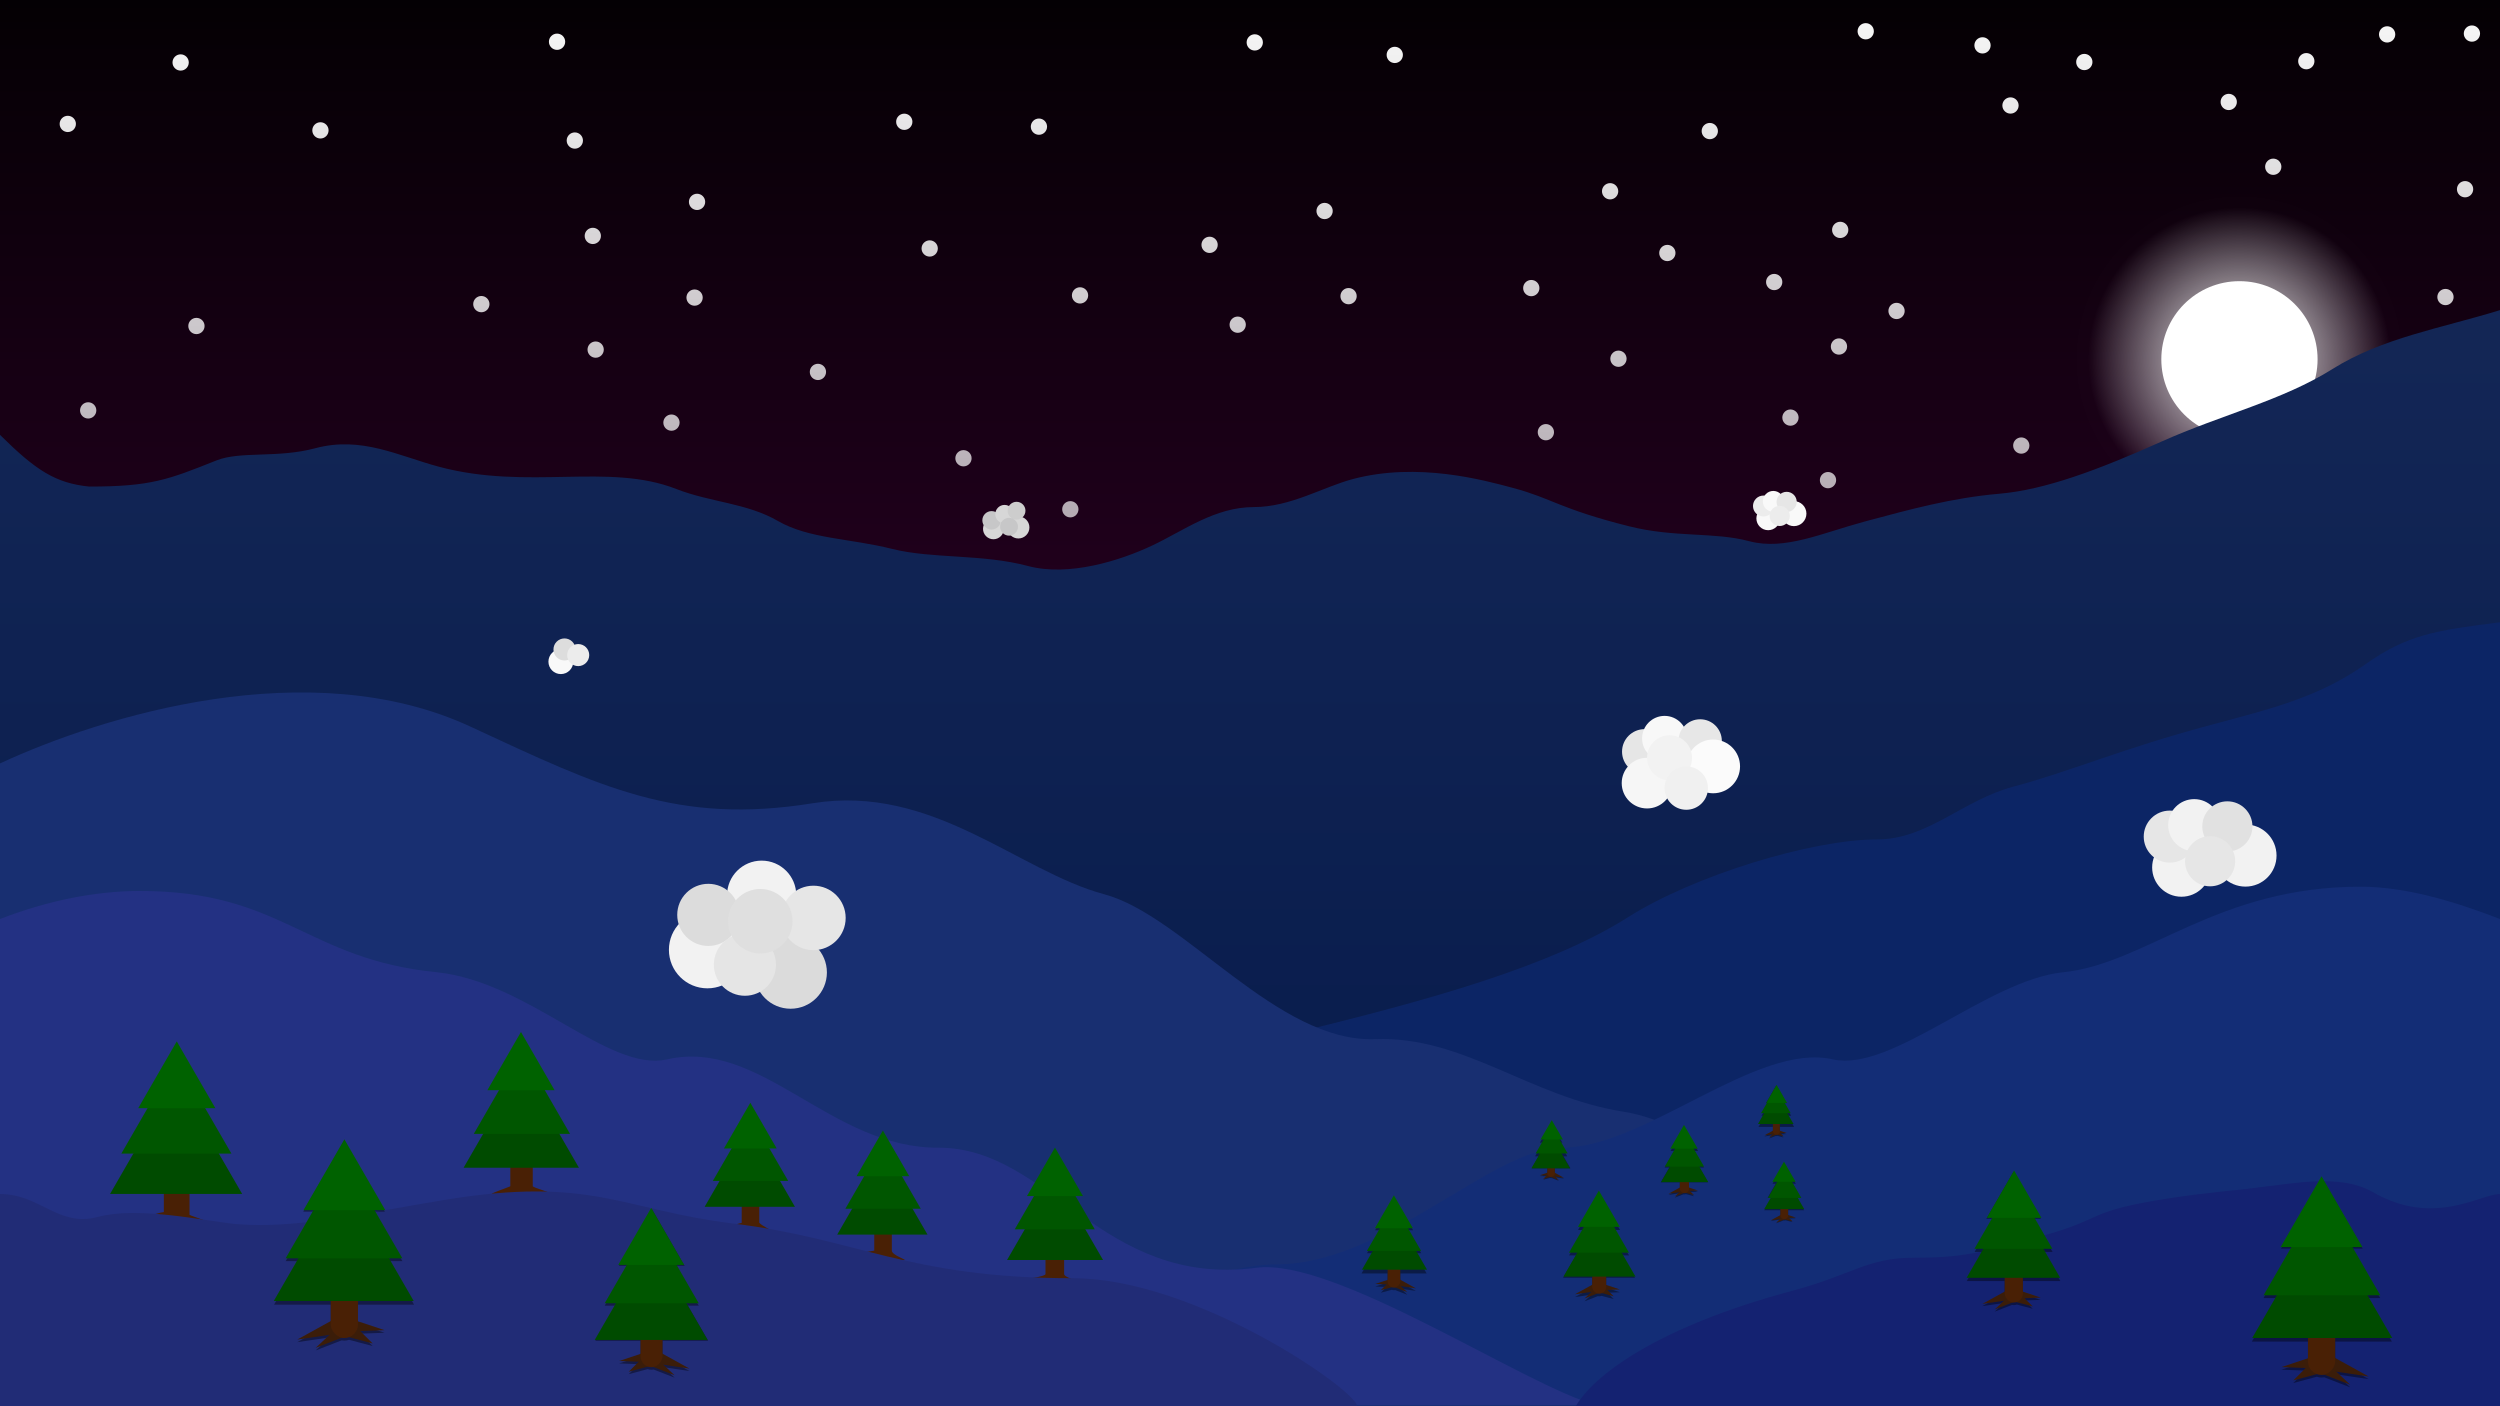 <ns0:svg xmlns:ns0="http://www.w3.org/2000/svg" xmlns:ns1="http://sodipodi.sourceforge.net/DTD/sodipodi-0.dtd" xmlns:ns2="http://www.inkscape.org/namespaces/inkscape" xmlns:ns3="http://www.w3.org/1999/xlink" ns1:docname="Dusk.svg" id="svg8" version="1.1" viewBox="0 0 1016 571.5" height="2160" width="3840">
  <ns0:rect x="0" y="0" width="1016" height="571.5" fill="#808080" stroke="none"/>
  <ns0:defs id="defs2">
    <ns0:linearGradient ns2:collect="always" id="linearGradient83493">
      <ns0:stop style="stop-color:#ffffff;stop-opacity:0.999" offset="0" id="stop83489" />
      <ns0:stop style="stop-color:#ffffff;stop-opacity:0" offset="1" id="stop83491" />
    </ns0:linearGradient>
    <ns0:linearGradient ns2:collect="always" id="linearGradient37757">
      <ns0:stop style="stop-color:#152857;stop-opacity:1" offset="0" id="stop37753" />
      <ns0:stop style="stop-color:#001446;stop-opacity:1;" offset="1" id="stop37755" />
    </ns0:linearGradient>
    <ns0:linearGradient ns2:collect="always" id="linearGradient17275">
      <ns0:stop style="stop-color:#ffffff;stop-opacity:1" offset="0" id="stop17271" />
      <ns0:stop style="stop-color:#ffffff;stop-opacity:0.005" offset="0.933" id="stop17273" />
    </ns0:linearGradient>
    <ns0:linearGradient ns2:collect="always" id="linearGradient9614">
      <ns0:stop style="stop-color:#000000;stop-opacity:1" offset="0" id="stop9610" />
      <ns0:stop style="stop-color:#57004c;stop-opacity:1" offset="1" id="stop9612" />
    </ns0:linearGradient>
    <ns0:linearGradient ns2:collect="always" ns3:href="#linearGradient9614" id="linearGradient9616" x1="497.318" y1="-34.427" x2="497.318" y2="695.227" gradientUnits="userSpaceOnUse" />
    <ns0:linearGradient ns2:collect="always" ns3:href="#linearGradient37757" id="linearGradient37759" x1="492.242" y1="74.258" x2="492.242" y2="726.687" gradientUnits="userSpaceOnUse" />
    <ns0:radialGradient ns2:collect="always" ns3:href="#linearGradient17275" id="radialGradient9399" gradientUnits="userSpaceOnUse" gradientTransform="matrix(0.995,0,0,0.999,15.004,13.873)" cx="899.583" cy="132.292" fx="899.583" fy="132.292" r="66.146" />
    <ns0:linearGradient ns2:collect="always" ns3:href="#linearGradient83493" id="linearGradient83495" x1="506.882" y1="-16.078" x2="506.882" y2="668.447" gradientUnits="userSpaceOnUse" />
  </ns0:defs>
  <ns1:namedview ns2:window-maximized="1" ns2:window-y="27" ns2:window-x="1920" ns2:window-height="1016" ns2:window-width="1920" units="px" showgrid="false" ns2:document-rotation="0" ns2:current-layer="layer8" ns2:document-units="px" ns2:cy="1283.8408" ns2:cx="1590.9903" ns2:zoom="0.22627417" ns2:pageshadow="2" ns2:pageopacity="0.0" borderopacity="1.0" bordercolor="#666666" pagecolor="#ffffff" id="base" showguides="false" ns2:pagecheckerboard="0" ns2:showpageshadow="2" ns2:deskcolor="#d1d1d1" />
  <ns0:g ns2:groupmode="layer" id="layer1" ns2:label="Background" style="display:inline">
    <ns0:g ns2:groupmode="layer" id="layer5" ns2:label="Colour">
      <ns0:rect style="display:inline;opacity:1;fill:url(#linearGradient9616);fill-opacity:1;stroke:none;stroke-width:2.43;stroke-linecap:round;stroke-linejoin:round;stroke-miterlimit:4;stroke-dasharray:none;stroke-opacity:1;paint-order:markers fill stroke" id="rect957" width="1016" height="571.5" x="-3.5527137e-15" y="0" />
    </ns0:g>
    <ns0:g ns2:groupmode="layer" id="layer3" ns2:label="Sky" style="display:inline">
      <ns0:g id="g1115">
        <ns0:circle style="opacity:1;fill:url(#radialGradient9399);fill-opacity:1;stroke:none;stroke-width:1.393;stroke-linecap:round;stroke-linejoin:round;paint-order:stroke markers fill" id="circle12814" cx="910.111" cy="146.019" r="66.146" />
        <ns0:circle style="fill:#ffffff;fill-opacity:1;stroke:none;stroke-width:0.669;stroke-linecap:round;stroke-linejoin:round;paint-order:stroke markers fill" id="path12564" cx="910.112" cy="146.019" r="31.75" />
      </ns0:g>
      <ns0:g id="g83487" style="fill-opacity:1;fill:url(#linearGradient83495)">
        <ns0:circle style="opacity:1;fill:url(#linearGradient83495);fill-opacity:1;stroke:none;stroke-width:0.284;stroke-linecap:round;stroke-linejoin:round;paint-order:stroke markers fill" id="path39015" cx="73.413" cy="25.39" r="3.307" />
        <ns0:circle style="opacity:1;fill:url(#linearGradient83495);fill-opacity:1;stroke:none;stroke-width:0.284;stroke-linecap:round;stroke-linejoin:round;paint-order:stroke markers fill" id="circle39141" cx="164.571" cy="82.555" r="3.307" />
        <ns0:circle style="opacity:1;fill:url(#linearGradient83495);fill-opacity:1;stroke:none;stroke-width:0.284;stroke-linecap:round;stroke-linejoin:round;paint-order:stroke markers fill" id="circle39143" cx="242.073" cy="142.081" r="3.307" />
        <ns0:circle style="opacity:1;fill:url(#linearGradient83495);fill-opacity:1;stroke:none;stroke-width:0.284;stroke-linecap:round;stroke-linejoin:round;paint-order:stroke markers fill" id="circle39145" cx="272.318" cy="29.884" r="3.307" />
        <ns0:circle style="opacity:1;fill:url(#linearGradient83495);fill-opacity:1;stroke:none;stroke-width:0.284;stroke-linecap:round;stroke-linejoin:round;paint-order:stroke markers fill" id="circle39147" cx="195.62" cy="123.596" r="3.307" />
        <ns0:circle style="opacity:1;fill:url(#linearGradient83495);fill-opacity:1;stroke:none;stroke-width:0.284;stroke-linecap:round;stroke-linejoin:round;paint-order:stroke markers fill" id="circle39149" cx="122.097" cy="103.424" r="3.307" />
        <ns0:circle style="opacity:1;fill:url(#linearGradient83495);fill-opacity:1;stroke:none;stroke-width:0.284;stroke-linecap:round;stroke-linejoin:round;paint-order:stroke markers fill" id="circle39151" cx="233.608" cy="57.119" r="3.307" />
        <ns0:circle style="opacity:1;fill:url(#linearGradient83495);fill-opacity:1;stroke:none;stroke-width:0.284;stroke-linecap:round;stroke-linejoin:round;paint-order:stroke markers fill" id="circle39153" cx="183.593" cy="38.157" r="3.307" />
        <ns0:circle style="opacity:1;fill:url(#linearGradient83495);fill-opacity:1;stroke:none;stroke-width:0.284;stroke-linecap:round;stroke-linejoin:round;paint-order:stroke markers fill" id="circle39155" cx="27.546" cy="50.362" r="3.307" />
        <ns0:circle style="opacity:1;fill:url(#linearGradient83495);fill-opacity:1;stroke:none;stroke-width:0.284;stroke-linecap:round;stroke-linejoin:round;paint-order:stroke markers fill" id="circle39157" cx="81.475" cy="77.242" r="3.307" />
        <ns0:circle style="opacity:1;fill:url(#linearGradient83495);fill-opacity:1;stroke:none;stroke-width:0.284;stroke-linecap:round;stroke-linejoin:round;paint-order:stroke markers fill" id="circle39159" cx="240.916" cy="95.875" r="3.307" />
        <ns0:circle style="opacity:1;fill:url(#linearGradient83495);fill-opacity:1;stroke:none;stroke-width:0.284;stroke-linecap:round;stroke-linejoin:round;paint-order:stroke markers fill" id="circle39161" cx="199.184" cy="167.476" r="3.307" />
        <ns0:circle style="opacity:1;fill:url(#linearGradient83495);fill-opacity:1;stroke:none;stroke-width:0.284;stroke-linecap:round;stroke-linejoin:round;paint-order:stroke markers fill" id="circle39163" cx="332.407" cy="151.151" r="3.307" />
        <ns0:circle style="opacity:1;fill:url(#linearGradient83495);fill-opacity:1;stroke:none;stroke-width:0.284;stroke-linecap:round;stroke-linejoin:round;paint-order:stroke markers fill" id="circle39165" cx="407.731" cy="88.351" r="3.307" />
        <ns0:circle style="opacity:1;fill:url(#linearGradient83495);fill-opacity:1;stroke:none;stroke-width:0.284;stroke-linecap:round;stroke-linejoin:round;paint-order:stroke markers fill" id="circle39167" cx="438.925" cy="120.05" r="3.307" />
        <ns0:circle style="opacity:1;fill:url(#linearGradient83495);fill-opacity:1;stroke:none;stroke-width:0.284;stroke-linecap:round;stroke-linejoin:round;paint-order:stroke markers fill" id="circle39169" cx="329.172" cy="85.943" r="3.307" />
        <ns0:circle style="opacity:1;fill:url(#linearGradient83495);fill-opacity:1;stroke:none;stroke-width:0.284;stroke-linecap:round;stroke-linejoin:round;paint-order:stroke markers fill" id="circle39171" cx="367.499" cy="49.495" r="3.307" />
        <ns0:circle style="opacity:1;fill:url(#linearGradient83495);fill-opacity:1;stroke:none;stroke-width:0.284;stroke-linecap:round;stroke-linejoin:round;paint-order:stroke markers fill" id="circle39173" cx="319.264" cy="38.831" r="3.307" />
        <ns0:circle style="opacity:1;fill:url(#linearGradient83495);fill-opacity:1;stroke:none;stroke-width:0.284;stroke-linecap:round;stroke-linejoin:round;paint-order:stroke markers fill" id="circle39175" cx="283.282" cy="82.043" r="3.307" />
        <ns0:circle style="display:inline;fill:url(#linearGradient83495);fill-opacity:1;stroke:none;stroke-width:0.284;stroke-linecap:round;stroke-linejoin:round;paint-order:stroke markers fill" id="circle39149-3" cx="389.036" cy="142.616" r="3.307" />
        <ns0:circle style="display:inline;fill:url(#linearGradient83495);fill-opacity:1;stroke:none;stroke-width:0.284;stroke-linecap:round;stroke-linejoin:round;paint-order:stroke markers fill" id="circle39149-6" cx="509.934" cy="17.235" r="3.307" />
        <ns0:circle style="display:inline;fill:url(#linearGradient83495);fill-opacity:1;stroke:none;stroke-width:0.284;stroke-linecap:round;stroke-linejoin:round;paint-order:stroke markers fill" id="circle39149-7" cx="531.995" cy="160.61" r="3.307" />
        <ns0:circle style="display:inline;fill:url(#linearGradient83495);fill-opacity:1;stroke:none;stroke-width:0.284;stroke-linecap:round;stroke-linejoin:round;paint-order:stroke markers fill" id="circle39149-5" cx="622.315" cy="117.081" r="3.307" />
        <ns0:circle style="display:inline;fill:url(#linearGradient83495);fill-opacity:1;stroke:none;stroke-width:0.284;stroke-linecap:round;stroke-linejoin:round;paint-order:stroke markers fill" id="circle39149-35" cx="622.071" cy="53.918" r="3.307" />
        <ns0:circle style="display:inline;fill:url(#linearGradient83495);fill-opacity:1;stroke:none;stroke-width:0.284;stroke-linecap:round;stroke-linejoin:round;paint-order:stroke markers fill" id="circle39149-62" cx="538.315" cy="85.749" r="3.307" />
        <ns0:circle style="display:inline;fill:url(#linearGradient83495);fill-opacity:1;stroke:none;stroke-width:0.284;stroke-linecap:round;stroke-linejoin:round;paint-order:stroke markers fill" id="circle39149-9" cx="535.177" cy="51.437" r="3.307" />
        <ns0:circle style="display:inline;fill:url(#linearGradient83495);fill-opacity:1;stroke:none;stroke-width:0.284;stroke-linecap:round;stroke-linejoin:round;paint-order:stroke markers fill" id="circle39149-1" cx="502.999" cy="131.957" r="3.307" />
        <ns0:circle style="display:inline;fill:url(#linearGradient83495);fill-opacity:1;stroke:none;stroke-width:0.284;stroke-linecap:round;stroke-linejoin:round;paint-order:stroke markers fill" id="circle39149-2" cx="592.191" cy="94.017" r="3.307" />
        <ns0:circle style="display:inline;fill:url(#linearGradient83495);fill-opacity:1;stroke:none;stroke-width:0.284;stroke-linecap:round;stroke-linejoin:round;paint-order:stroke markers fill" id="circle39149-70" cx="548.058" cy="120.36" r="3.307" />
        <ns0:circle style="display:inline;fill:url(#linearGradient83495);fill-opacity:1;stroke:none;stroke-width:0.284;stroke-linecap:round;stroke-linejoin:round;paint-order:stroke markers fill" id="circle39149-93" cx="711.008" cy="81.233" r="3.307" />
        <ns0:circle style="display:inline;fill:url(#linearGradient83495);fill-opacity:1;stroke:none;stroke-width:0.284;stroke-linecap:round;stroke-linejoin:round;paint-order:stroke markers fill" id="circle39149-60" cx="677.612" cy="102.818" r="3.307" />
        <ns0:circle style="display:inline;fill:url(#linearGradient83495);fill-opacity:1;stroke:none;stroke-width:0.284;stroke-linecap:round;stroke-linejoin:round;paint-order:stroke markers fill" id="circle39149-626" cx="674.878" cy="29.062" r="3.307" />
        <ns0:circle style="display:inline;fill:url(#linearGradient83495);fill-opacity:1;stroke:none;stroke-width:0.284;stroke-linecap:round;stroke-linejoin:round;paint-order:stroke markers fill" id="circle39149-18" cx="628.242" cy="175.646" r="3.307" />
        <ns0:circle style="display:inline;fill:url(#linearGradient83495);fill-opacity:1;stroke:none;stroke-width:0.284;stroke-linecap:round;stroke-linejoin:round;paint-order:stroke markers fill" id="circle39149-79" cx="595.945" cy="151.931" r="3.307" />
        <ns0:circle style="display:inline;fill:url(#linearGradient83495);fill-opacity:1;stroke:none;stroke-width:0.284;stroke-linecap:round;stroke-linejoin:round;paint-order:stroke markers fill" id="circle39149-20" cx="654.351" cy="77.73" r="3.307" />
        <ns0:circle style="display:inline;fill:url(#linearGradient83495);fill-opacity:1;stroke:none;stroke-width:0.284;stroke-linecap:round;stroke-linejoin:round;paint-order:stroke markers fill" id="circle39149-23" cx="668.275" cy="188.877" r="3.307" />
        <ns0:circle style="display:inline;fill:url(#linearGradient83495);fill-opacity:1;stroke:none;stroke-width:0.284;stroke-linecap:round;stroke-linejoin:round;paint-order:stroke markers fill" id="circle39149-75" cx="758.229" cy="12.705" r="3.307" />
        <ns0:circle style="display:inline;fill:url(#linearGradient83495);fill-opacity:1;stroke:none;stroke-width:0.284;stroke-linecap:round;stroke-linejoin:round;paint-order:stroke markers fill" id="circle39149-92" cx="702.08" cy="196.987" r="3.307" />
        <ns0:circle style="display:inline;fill:url(#linearGradient83495);fill-opacity:1;stroke:none;stroke-width:0.284;stroke-linecap:round;stroke-linejoin:round;paint-order:stroke markers fill" id="circle39149-28" cx="727.64" cy="169.712" r="3.307" />
        <ns0:circle style="display:inline;fill:url(#linearGradient83495);fill-opacity:1;stroke:none;stroke-width:0.284;stroke-linecap:round;stroke-linejoin:round;paint-order:stroke markers fill" id="circle39149-97" cx="702.088" cy="142.305" r="3.307" />
        <ns0:circle style="display:inline;fill:url(#linearGradient83495);fill-opacity:1;stroke:none;stroke-width:0.284;stroke-linecap:round;stroke-linejoin:round;paint-order:stroke markers fill" id="circle39149-36" cx="694.858" cy="53.269" r="3.307" />
        <ns0:circle style="display:inline;fill:url(#linearGradient83495);fill-opacity:1;stroke:none;stroke-width:0.284;stroke-linecap:round;stroke-linejoin:round;paint-order:stroke markers fill" id="circle39149-12" cx="616.471" cy="19.451" r="3.307" />
        <ns0:circle style="display:inline;fill:url(#linearGradient83495);fill-opacity:1;stroke:none;stroke-width:0.284;stroke-linecap:round;stroke-linejoin:round;paint-order:stroke markers fill" id="circle39149-931" cx="566.833" cy="22.319" r="3.307" />
        <ns0:circle style="display:inline;fill:url(#linearGradient83495);fill-opacity:1;stroke:none;stroke-width:0.284;stroke-linecap:round;stroke-linejoin:round;paint-order:stroke markers fill" id="circle39149-94" cx="579.298" cy="49.055" r="3.307" />
        <ns0:circle style="display:inline;fill:url(#linearGradient83495);fill-opacity:1;stroke:none;stroke-width:0.284;stroke-linecap:round;stroke-linejoin:round;paint-order:stroke markers fill" id="circle39149-78" cx="491.578" cy="99.502" r="3.307" />
        <ns0:circle style="display:inline;fill:url(#linearGradient83495);fill-opacity:1;stroke:none;stroke-width:0.284;stroke-linecap:round;stroke-linejoin:round;paint-order:stroke markers fill" id="circle39149-4" cx="478.8" cy="64.66" r="3.307" />
        <ns0:circle style="display:inline;fill:url(#linearGradient83495);fill-opacity:1;stroke:none;stroke-width:0.284;stroke-linecap:round;stroke-linejoin:round;paint-order:stroke markers fill" id="circle39149-50" cx="422.223" cy="51.473" r="3.307" />
        <ns0:circle style="display:inline;fill:url(#linearGradient83495);fill-opacity:1;stroke:none;stroke-width:0.284;stroke-linecap:round;stroke-linejoin:round;paint-order:stroke markers fill" id="circle39149-361" cx="447.374" cy="153.109" r="3.307" />
        <ns0:circle style="display:inline;fill:url(#linearGradient83495);fill-opacity:1;stroke:none;stroke-width:0.284;stroke-linecap:round;stroke-linejoin:round;paint-order:stroke markers fill" id="circle39149-0" cx="272.884" cy="171.753" r="3.307" />
        <ns0:circle style="display:inline;fill:url(#linearGradient83495);fill-opacity:1;stroke:none;stroke-width:0.284;stroke-linecap:round;stroke-linejoin:round;paint-order:stroke markers fill" id="circle39149-63" cx="147.553" cy="145.91" r="3.307" />
        <ns0:circle style="display:inline;fill:url(#linearGradient83495);fill-opacity:1;stroke:none;stroke-width:0.284;stroke-linecap:round;stroke-linejoin:round;paint-order:stroke markers fill" id="circle39149-206" cx="79.833" cy="132.485" r="3.307" />
        <ns0:circle style="display:inline;fill:url(#linearGradient83495);fill-opacity:1;stroke:none;stroke-width:0.284;stroke-linecap:round;stroke-linejoin:round;paint-order:stroke markers fill" id="circle39149-15" cx="31.778" cy="102.772" r="3.307" />
        <ns0:circle style="display:inline;fill:url(#linearGradient83495);fill-opacity:1;stroke:none;stroke-width:0.284;stroke-linecap:round;stroke-linejoin:round;paint-order:stroke markers fill" id="circle39149-54" cx="130.227" cy="52.985" r="3.307" />
        <ns0:circle style="display:inline;fill:url(#linearGradient83495);fill-opacity:1;stroke:none;stroke-width:0.284;stroke-linecap:round;stroke-linejoin:round;paint-order:stroke markers fill" id="circle39149-76" cx="111.344" cy="13.702" r="3.307" />
        <ns0:circle style="display:inline;fill:url(#linearGradient83495);fill-opacity:1;stroke:none;stroke-width:0.284;stroke-linecap:round;stroke-linejoin:round;paint-order:stroke markers fill" id="circle39149-56" cx="226.386" cy="16.966" r="3.307" />
        <ns0:circle style="display:inline;fill:url(#linearGradient83495);fill-opacity:1;stroke:none;stroke-width:0.284;stroke-linecap:round;stroke-linejoin:round;paint-order:stroke markers fill" id="circle39149-937" cx="412.764" cy="15.201" r="3.307" />
        <ns0:circle style="display:inline;fill:url(#linearGradient83495);fill-opacity:1;stroke:none;stroke-width:0.284;stroke-linecap:round;stroke-linejoin:round;paint-order:stroke markers fill" id="circle39149-45" cx="377.826" cy="100.979" r="3.307" />
        <ns0:circle style="display:inline;fill:url(#linearGradient83495);fill-opacity:1;stroke:none;stroke-width:0.284;stroke-linecap:round;stroke-linejoin:round;paint-order:stroke markers fill" id="circle39149-25" cx="337.766" cy="7.621" r="3.307" />
        <ns0:circle style="display:inline;fill:url(#linearGradient83495);fill-opacity:1;stroke:none;stroke-width:0.284;stroke-linecap:round;stroke-linejoin:round;paint-order:stroke markers fill" id="circle39149-47" cx="282.279" cy="120.94" r="3.307" />
        <ns0:circle style="display:inline;fill:url(#linearGradient83495);fill-opacity:1;stroke:none;stroke-width:0.284;stroke-linecap:round;stroke-linejoin:round;paint-order:stroke markers fill" id="circle39149-44" cx="469.122" cy="31.437" r="3.307" />
        <ns0:circle style="display:inline;fill:url(#linearGradient83495);fill-opacity:1;stroke:none;stroke-width:0.284;stroke-linecap:round;stroke-linejoin:round;paint-order:stroke markers fill" id="circle39149-30" cx="391.555" cy="186.236" r="3.307" />
        <ns0:circle style="display:inline;fill:url(#linearGradient83495);fill-opacity:1;stroke:none;stroke-width:0.284;stroke-linecap:round;stroke-linejoin:round;paint-order:stroke markers fill" id="circle39149-786" cx="492.412" cy="188.507" r="3.307" />
        <ns0:circle style="display:inline;fill:url(#linearGradient83495);fill-opacity:1;stroke:none;stroke-width:0.284;stroke-linecap:round;stroke-linejoin:round;paint-order:stroke markers fill" id="circle39149-8" cx="434.981" cy="206.967" r="3.307" />
        <ns0:circle style="display:inline;fill:url(#linearGradient83495);fill-opacity:1;stroke:none;stroke-width:0.284;stroke-linecap:round;stroke-linejoin:round;paint-order:stroke markers fill" id="circle39149-84" cx="342.606" cy="206.967" r="3.307" />
        <ns0:circle style="display:inline;fill:url(#linearGradient83495);fill-opacity:1;stroke:none;stroke-width:0.284;stroke-linecap:round;stroke-linejoin:round;paint-order:stroke markers fill" id="circle39149-31" cx="35.84" cy="166.786" r="3.307" />
        <ns0:circle style="display:inline;fill:url(#linearGradient83495);fill-opacity:1;stroke:none;stroke-width:0.284;stroke-linecap:round;stroke-linejoin:round;paint-order:stroke markers fill" id="circle39149-49" cx="570.793" cy="182.387" r="3.307" />
        <ns0:circle style="display:inline;fill:url(#linearGradient83495);fill-opacity:1;stroke:none;stroke-width:0.284;stroke-linecap:round;stroke-linejoin:round;paint-order:stroke markers fill" id="circle39149-2068" cx="657.74" cy="145.786" r="3.307" />
        <ns0:circle style="display:inline;fill:url(#linearGradient83495);fill-opacity:1;stroke:none;stroke-width:0.284;stroke-linecap:round;stroke-linejoin:round;paint-order:stroke markers fill" id="circle39149-926" cx="724.354" cy="24.06" r="3.307" />
        <ns0:circle style="display:inline;fill:url(#linearGradient83495);fill-opacity:1;stroke:none;stroke-width:0.284;stroke-linecap:round;stroke-linejoin:round;paint-order:stroke markers fill" id="circle39149-64" cx="721.031" cy="114.618" r="3.307" />
        <ns0:circle style="display:inline;fill:url(#linearGradient83495);fill-opacity:1;stroke:none;stroke-width:0.284;stroke-linecap:round;stroke-linejoin:round;paint-order:stroke markers fill" id="circle39149-95" cx="732.152" cy="56.637" r="3.307" />
        <ns0:circle style="display:inline;fill:url(#linearGradient83495);fill-opacity:1;stroke:none;stroke-width:0.284;stroke-linecap:round;stroke-linejoin:round;paint-order:stroke markers fill" id="circle39149-04" cx="742.9" cy="195.13" r="3.307" />
        <ns0:circle style="display:inline;fill:url(#linearGradient83495);fill-opacity:1;stroke:none;stroke-width:0.284;stroke-linecap:round;stroke-linejoin:round;paint-order:stroke markers fill" id="circle39149-87" cx="789.202" cy="194.303" r="3.307" />
        <ns0:circle style="display:inline;fill:url(#linearGradient83495);fill-opacity:1;stroke:none;stroke-width:0.284;stroke-linecap:round;stroke-linejoin:round;paint-order:stroke markers fill" id="circle39149-17" cx="747.356" cy="140.824" r="3.307" />
        <ns0:circle style="display:inline;fill:url(#linearGradient83495);fill-opacity:1;stroke:none;stroke-width:0.284;stroke-linecap:round;stroke-linejoin:round;paint-order:stroke markers fill" id="circle39149-27" cx="774.548" cy="163.047" r="3.307" />
        <ns0:circle style="display:inline;fill:url(#linearGradient83495);fill-opacity:1;stroke:none;stroke-width:0.284;stroke-linecap:round;stroke-linejoin:round;paint-order:stroke markers fill" id="circle39149-22" cx="747.861" cy="93.431" r="3.307" />
        <ns0:circle style="display:inline;fill:url(#linearGradient83495);fill-opacity:1;stroke:none;stroke-width:0.284;stroke-linecap:round;stroke-linejoin:round;paint-order:stroke markers fill" id="circle39149-61" cx="771.426" cy="44.235" r="3.307" />
        <ns0:circle style="display:inline;fill:url(#linearGradient83495);fill-opacity:1;stroke:none;stroke-width:0.284;stroke-linecap:round;stroke-linejoin:round;paint-order:stroke markers fill" id="circle39149-06" cx="805.694" cy="18.438" r="3.307" />
        <ns0:circle style="display:inline;fill:url(#linearGradient83495);fill-opacity:1;stroke:none;stroke-width:0.284;stroke-linecap:round;stroke-linejoin:round;paint-order:stroke markers fill" id="circle39149-159" cx="780.107" cy="76.895" r="3.307" />
        <ns0:circle style="display:inline;fill:url(#linearGradient83495);fill-opacity:1;stroke:none;stroke-width:0.284;stroke-linecap:round;stroke-linejoin:round;paint-order:stroke markers fill" id="circle39149-490" cx="770.757" cy="126.373" r="3.307" />
        <ns0:circle style="display:inline;fill:url(#linearGradient83495);fill-opacity:1;stroke:none;stroke-width:0.284;stroke-linecap:round;stroke-linejoin:round;paint-order:stroke markers fill" id="circle39149-91" cx="809.046" cy="119.062" r="3.307" />
        <ns0:circle style="display:inline;fill:url(#linearGradient83495);fill-opacity:1;stroke:none;stroke-width:0.284;stroke-linecap:round;stroke-linejoin:round;paint-order:stroke markers fill" id="circle39149-77" cx="817.066" cy="42.871" r="3.307" />
        <ns0:circle style="display:inline;fill:url(#linearGradient83495);fill-opacity:1;stroke:none;stroke-width:0.284;stroke-linecap:round;stroke-linejoin:round;paint-order:stroke markers fill" id="circle39149-11" cx="814.203" cy="87.703" r="3.307" />
        <ns0:circle style="display:inline;fill:url(#linearGradient83495);fill-opacity:1;stroke:none;stroke-width:0.284;stroke-linecap:round;stroke-linejoin:round;paint-order:stroke markers fill" id="circle39149-59" cx="821.449" cy="181.074" r="3.307" />
        <ns0:circle style="display:inline;fill:url(#linearGradient83495);fill-opacity:1;stroke:none;stroke-width:0.284;stroke-linecap:round;stroke-linejoin:round;paint-order:stroke markers fill" id="circle39149-776" cx="822.024" cy="150.979" r="3.307" />
        <ns0:circle style="display:inline;fill:url(#linearGradient83495);fill-opacity:1;stroke:none;stroke-width:0.284;stroke-linecap:round;stroke-linejoin:round;paint-order:stroke markers fill" id="circle39149-73" cx="847.067" cy="25.205" r="3.307" />
        <ns0:circle style="display:inline;fill:url(#linearGradient83495);fill-opacity:1;stroke:none;stroke-width:0.284;stroke-linecap:round;stroke-linejoin:round;paint-order:stroke markers fill" id="circle39149-65" cx="851.096" cy="72.105" r="3.307" />
        <ns0:circle style="display:inline;fill:url(#linearGradient83495);fill-opacity:1;stroke:none;stroke-width:0.284;stroke-linecap:round;stroke-linejoin:round;paint-order:stroke markers fill" id="circle39149-639" cx="905.758" cy="41.436" r="3.307" />
        <ns0:circle style="display:inline;fill:url(#linearGradient83495);fill-opacity:1;stroke:none;stroke-width:0.284;stroke-linecap:round;stroke-linejoin:round;paint-order:stroke markers fill" id="circle39149-48" cx="895.99" cy="9.02" r="3.307" />
        <ns0:circle style="display:inline;fill:url(#linearGradient83495);fill-opacity:1;stroke:none;stroke-width:0.284;stroke-linecap:round;stroke-linejoin:round;paint-order:stroke markers fill" id="circle39149-129" cx="937.284" cy="24.868" r="3.307" />
        <ns0:circle style="display:inline;fill:url(#linearGradient83495);fill-opacity:1;stroke:none;stroke-width:0.284;stroke-linecap:round;stroke-linejoin:round;paint-order:stroke markers fill" id="circle39149-39" cx="873.893" cy="48.278" r="3.307" />
        <ns0:circle style="display:inline;fill:url(#linearGradient83495);fill-opacity:1;stroke:none;stroke-width:0.284;stroke-linecap:round;stroke-linejoin:round;paint-order:stroke markers fill" id="circle39149-08" cx="923.852" cy="67.768" r="3.307" />
        <ns0:circle style="display:inline;fill:url(#linearGradient83495);fill-opacity:1;stroke:none;stroke-width:0.284;stroke-linecap:round;stroke-linejoin:round;paint-order:stroke markers fill" id="circle39149-85" cx="964.464" cy="43.246" r="3.307" />
        <ns0:circle style="display:inline;fill:url(#linearGradient83495);fill-opacity:1;stroke:none;stroke-width:0.284;stroke-linecap:round;stroke-linejoin:round;paint-order:stroke markers fill" id="circle39149-09" cx="970.13" cy="13.979" r="3.307" />
        <ns0:circle style="display:inline;fill:url(#linearGradient83495);fill-opacity:1;stroke:none;stroke-width:0.284;stroke-linecap:round;stroke-linejoin:round;paint-order:stroke markers fill" id="circle39149-447" cx="847.161" cy="105.53" r="3.307" />
        <ns0:circle style="display:inline;fill:url(#linearGradient83495);fill-opacity:1;stroke:none;stroke-width:0.284;stroke-linecap:round;stroke-linejoin:round;paint-order:stroke markers fill" id="circle39149-638" cx="1004.59" cy="13.643" r="3.307" />
        <ns0:circle style="display:inline;fill:url(#linearGradient83495);fill-opacity:1;stroke:none;stroke-width:0.284;stroke-linecap:round;stroke-linejoin:round;paint-order:stroke markers fill" id="circle39149-561" cx="996.821" cy="47.836" r="3.307" />
        <ns0:circle style="display:inline;fill:url(#linearGradient83495);fill-opacity:1;stroke:none;stroke-width:0.284;stroke-linecap:round;stroke-linejoin:round;paint-order:stroke markers fill" id="circle39149-1598" cx="993.841" cy="120.716" r="3.307" />
        <ns0:circle style="display:inline;fill:url(#linearGradient83495);fill-opacity:1;stroke:none;stroke-width:0.284;stroke-linecap:round;stroke-linejoin:round;paint-order:stroke markers fill" id="circle39149-481" cx="965.44" cy="74.451" r="3.307" />
        <ns0:circle style="display:inline;fill:url(#linearGradient83495);fill-opacity:1;stroke:none;stroke-width:0.284;stroke-linecap:round;stroke-linejoin:round;paint-order:stroke markers fill" id="circle39149-03" cx="1001.807" cy="76.893" r="3.307" />
        <ns0:circle style="display:inline;fill:url(#linearGradient83495);fill-opacity:1;stroke:none;stroke-width:0.284;stroke-linecap:round;stroke-linejoin:round;paint-order:stroke markers fill" id="circle39149-044" cx="980.716" cy="94.336" r="3.307" />
      </ns0:g>
    </ns0:g>
  </ns0:g>
  <ns0:g ns2:groupmode="layer" id="layer8" ns2:label="Foreground">
    <ns0:g ns2:groupmode="layer" id="layer2" ns2:label="Mountains" style="display:inline">
      <ns0:path style="display:inline;opacity:1;fill:url(#linearGradient37759);fill-opacity:1;stroke:none;stroke-width:2.43;stroke-linecap:round;stroke-linejoin:round;stroke-miterlimit:4;stroke-dasharray:none;stroke-opacity:1;paint-order:markers fill stroke" d="M 1016,126.029 V 571.5 L 0,571.5 V 176.723 c 14.596,14.463 22.547,19.604 36.196,21.018 25.141,0 32.086,-2.773 51.741,-10.612 9.825,-3.918 24.733,-0.823 40.229,-4.976 18.699,-5.01 33.733,3.11 50.217,7.527 36.349,9.74 68.793,-1.79 96.482,9.052 13.845,5.421 28.572,5.655 41.266,12.984 12.654,7.306 29.174,7.028 46.523,11.38 16.134,4.047 36.687,1.986 55.146,6.933 16.512,4.425 37.427,-2.192 50.388,-8.3 12.96,-6.107 25.495,-15.658 41.405,-15.658 14.786,0 28.001,-8.114 40.071,-11.348 26.458,-7.089 53.427,0.41 65.318,3.596 15.885,4.256 18.612,8.38 46.971,15.539 18.711,4.723 34.583,2.24 48.921,6.082 14.449,3.872 29.591,-3.343 47.062,-8.024 18.287,-4.9 35.206,-9.578 54.667,-11.271 18.59,-1.618 40.092,-9.673 65.804,-21.175 24.708,-11.053 49.093,-16.687 69.517,-29.503 20.282,-12.727 44.329,-16.594 68.075,-23.937 z" id="path881" ns1:nodetypes="cccccsscsssssscssscsssc" />
      <ns0:path id="path922" style="display:inline;opacity:1;fill:#0c2565;fill-opacity:1;stroke:none;stroke-width:2.43;stroke-linecap:round;stroke-linejoin:round;stroke-miterlimit:4;stroke-dasharray:none;stroke-opacity:1;paint-order:markers fill stroke" d="m 1016,252.885 c -26.012,3.309 -37.495,4.922 -54.781,17.123 -18.832,13.293 -37.954,17.951 -62.572,24.548 -37.211,9.971 -56.308,18.68 -80.456,25.15 -20.749,5.56 -34.788,21.439 -55.411,21.439 -26.526,0 -74.54,14.723 -101.07,31.559 -30.903,19.611 -79.206,33.471 -138.68,47.792 -1.52,-4.064 53.761,113.527 53.761,119.783 L 1016,540.279" ns1:nodetypes="cscscsccc" />
      <ns0:path style="display:inline;opacity:1;fill:#182f71;fill-opacity:1;stroke:none;stroke-width:2.429;stroke-linecap:round;stroke-linejoin:round;stroke-miterlimit:4;stroke-dasharray:none;stroke-opacity:1;paint-order:markers fill stroke" d="m 784.993,538.906 c -39.641,-11.779 -4.761,-44.342 -65.558,-50.49 -8.609,-3.428 -27.117,-31.427 -59.856,-36.649 -38.038,-6.067 -64.875,-30.824 -100.739,-29.458 -39.767,1.515 -77.742,-50.213 -110.066,-58.874 -34.985,-9.374 -69.688,-44.876 -118.479,-36.998 -55.006,8.881 -86.161,-6.555 -139.042,-31.109 C 125.805,264.939 41.456,291.016 0,310.255 v 261.245 h 784.993 z" id="path914" ns1:nodetypes="ccsscsscccc" />
      <ns0:path style="display:inline;opacity:1;fill:#132d76;fill-opacity:1;stroke:none;stroke-width:2.43;stroke-linecap:round;stroke-linejoin:round;stroke-miterlimit:4;stroke-dasharray:none;stroke-opacity:1;paint-order:markers fill stroke" d="m 959.767,360.363 c -58.816,-0.229 -87.591,31.479 -121.576,34.788 -30.7,3.38 -69.395,40.581 -93.194,35.409 -31.133,-7.282 -76.755,36.15 -110.444,35.856 -28.521,0.449 -71.938,47.433 -115.886,47.433 -41.384,0 -122.766,49.501 -151.333,57.155 L 1016,571.5 V 373.493 c -19.432,-7.539 -38.744,-13.062 -56.233,-13.13 z" id="path27849" ns1:nodetypes="scccscccs" />
      <ns0:path style="display:inline;opacity:1;fill:#233183;fill-opacity:1;stroke:none;stroke-width:2.43;stroke-linecap:round;stroke-linejoin:round;stroke-miterlimit:4;stroke-dasharray:none;stroke-opacity:1;paint-order:markers fill stroke" d="m 56.233,362.099 c 58.816,-0.229 67.754,27.811 121.576,33.051 37.427,4.12 69.395,40.581 93.194,35.409 38.095,-8.91 66.687,36.238 110.444,35.856 45.178,0 66.088,57.007 129.287,48.795 31.992,-4.157 109.365,48.14 137.932,55.794 L 0,571.5 V 373.493 c 19.432,-7.539 38.744,-11.325 56.233,-11.393 z" id="path38124" ns1:nodetypes="scccscccs" />
    </ns0:g>
    <ns0:g ns2:groupmode="layer" id="layer7" ns2:label="Extra" style="display:inline">
      <ns0:g id="g101442" transform="translate(-67.022,125.754)">
        <ns0:path id="rect869-6" style="fill:#492005;fill-opacity:1;stroke-width:0.544;stroke-linecap:round;stroke-linejoin:round;paint-order:stroke markers fill" d="m 138.826,304.262 c 2.892,0 5.221,2.328 5.221,5.221 v 58.467 c 2.196,1.268 20.812,5.655 -5.221,5.655 -34.722,0 4.553,-10.864 -5.221,-5.221 v -58.901 c 0,-2.892 2.328,-5.221 5.221,-5.221 z" ns1:nodetypes="sscscss" />
        <ns0:path id="rect6395-5" style="fill:#492005;fill-opacity:1;stroke-width:0.475;stroke-linecap:round;stroke-linejoin:round;paint-order:stroke markers fill" d="m 278.976,300.355 c 2.526,0 4.559,2.033 4.559,4.559 v 51.435 c 1.644,1.543 19.15,4.559 -4.559,4.559 -20.526,0 -10.765,-1.915 -4.559,-4.559 v -51.435 c 0,-2.526 2.033,-4.559 4.559,-4.559 z" ns1:nodetypes="sscccss" />
        <ns0:path id="rect6109-1" style="fill:#492005;fill-opacity:1;stroke-width:0.395;stroke-linecap:round;stroke-linejoin:round;paint-order:stroke markers fill" d="m 495.699,345.442 c 2.101,0 3.792,1.691 3.792,3.792 V 392.013 c 0,2.101 13.122,3.792 -3.792,3.792 -35.957,0 -3.792,-1.691 -3.792,-3.792 v -42.779 c 0,-2.101 1.691,-3.792 3.792,-3.792 z" ns1:nodetypes="sssssss" />
        <ns0:path id="rect6170-7" style="fill:#492005;fill-opacity:1;stroke-width:0.372;stroke-linecap:round;stroke-linejoin:round;paint-order:stroke markers fill" d="m 425.891,338.619 c 1.979,0 3.572,1.593 3.572,3.572 v 40.304 c 0,1.979 6.874,3.899 4.895,3.899 -1.979,0 -34.06,-0.458 -12.039,-3.899 v -40.304 c 0,-1.979 1.593,-3.572 3.572,-3.572 z" ns1:nodetypes="sssscss" />
        <ns0:path id="rect6180-5" style="fill:#492005;fill-opacity:1;stroke-width:0.372;stroke-linecap:round;stroke-linejoin:round;paint-order:stroke markers fill" d="m 372.019,327.325 c 1.979,0 3.572,1.593 3.572,3.572 v 40.304 c 2.837,2.837 9.715,3.572 -3.572,3.572 -20.207,0 -9.014,-2.114 -3.572,-3.572 v -40.304 c 0,-1.979 1.593,-3.572 3.572,-3.572 z" ns1:nodetypes="sscscss" />
      </ns0:g>
      <ns0:path style="display:inline;fill:#212c76;fill-opacity:1;stroke:none;stroke-width:2.43;stroke-linecap:round;stroke-linejoin:round;stroke-miterlimit:4;stroke-dasharray:none;stroke-opacity:1;paint-order:markers fill stroke" d="m 298.059,497.255 c -45.341,-5.549 -57.574,-19.511 -117.61,-9.576 -34.835,5.764 -60.553,11.89 -85.268,9.725 C 80.973,495.745 55.726,490.275 39.707,494.567 23.688,498.859 16.323,485.246 0,485.246 v 86.254 c 193.397,0 492.442,-10e-6 551.545,0 0,-6.275 -65.596,-52.033 -115.547,-52.033 -66.954,0 -87.349,-16.02 -137.939,-22.211 z" id="path898" ns1:nodetypes="ssczcccss" />
      <ns0:path style="display:inline;fill:#142271;fill-opacity:1;stroke:none;stroke-width:2.43;stroke-linecap:round;stroke-linejoin:round;stroke-miterlimit:4;stroke-dasharray:none;stroke-opacity:1;paint-order:markers fill stroke" d="m 828.672,502.626 c 27.24,-7.299 18.201,-10.208 52.016,-15.51 16.9,-2.65 25.696,-3.01 38.317,-4.691 14.208,-1.66 32.644,-5.265 45.231,2.002 24.976,14.42 43.647,0.819 51.764,0.819 V 571.5 c -193.397,0 -316.506,-10e-6 -375.609,0 3.485,-6.036 11.473,-14.015 25.636,-22.372 14.163,-8.357 34.501,-17.094 62.686,-24.646 23.546,-6.309 30.443,-13.338 48.668,-13.338 20.622,0 26.607,-1.904 51.291,-8.518 z" id="path30975" ns1:nodetypes="sscscccssss" />
      <ns0:path style="opacity:0.4;fill:#000000;fill-opacity:1;stroke-width:0.544;stroke-linecap:round;stroke-linejoin:round;paint-order:stroke markers fill" d="m 264.875,491.272 -6.689,11.586 -6.689,11.586 h 3.615 l -9.349,16.192 h 4.413 l -8.235,14.263 h 18.379 v 6.309 l -2.531,0.839 -6.187,2.053 7.973,0.297 -4.075,4.074 7.725,-2.07 c 0.483,0.179 1.006,0.276 1.553,0.276 0.306,0 0.605,-0.031 0.894,-0.089 l 8.507,3.308 -4.527,-4.259 -0.018,-0.017 10.594,1.567 -5.707,-3.15 -5.283,-2.917 v -6.221 h 18.571 l -8.235,-14.263 h 4.413 l -9.349,-16.192 h 3.615 l -6.689,-11.586 z" id="path136101" />
      <ns0:path style="opacity:0.4;fill:#000000;fill-opacity:1;stroke-width:0.544;stroke-linecap:round;stroke-linejoin:round;paint-order:stroke markers fill" d="m 566.559,486.598 -3.859,6.685 -3.86,6.685 h 2.086 l -5.394,9.343 h 2.546 l -4.751,8.229 h 10.604 v 3.641 l -1.46,0.484 -3.57,1.184 4.601,0.172 -2.351,2.351 4.458,-1.194 c 0.279,0.103 0.58,0.16 0.896,0.16 0.177,0 0.349,-0.018 0.516,-0.052 l 4.908,1.908 -2.612,-2.457 -0.01,-0.009 6.112,0.904 -3.293,-1.818 -3.048,-1.683 v -3.589 H 579.792 l -4.751,-8.229 h 2.546 l -5.393,-9.343 h 2.086 l -3.86,-6.685 z" id="path136099" />
      <ns0:path style="opacity:0.4;fill:#000000;fill-opacity:1;stroke-width:0.544;stroke-linecap:round;stroke-linejoin:round;paint-order:stroke markers fill" d="m 649.85,485.093 -4.268,7.392 -4.267,7.392 h 2.306 l -5.965,10.331 h 2.815 l -5.253,9.1 h 11.848 v 3.969 l -3.371,1.861 -3.641,2.01 6.759,-1 -0.011,0.011 -2.888,2.717 5.428,-2.11 c 0.184,0.037 0.375,0.057 0.571,0.057 0.349,0 0.683,-0.062 0.991,-0.176 l 4.928,1.321 -2.599,-2.599 5.087,-0.19 -3.948,-1.309 -1.614,-0.536 v -4.025 h 11.726 l -5.253,-9.1 h 2.815 l -5.965,-10.331 h 2.306 l -4.267,-7.392 z" id="path136097" />
      <ns0:path style="opacity:0.4;fill:#000000;fill-opacity:1;stroke-width:0.544;stroke-linecap:round;stroke-linejoin:round;paint-order:stroke markers fill" d="m 943.608,478.684 -8.301,14.377 -8.3,14.377 h 4.486 l -11.6,20.093 h 5.475 l -10.219,17.699 h 22.806 v 7.828 l -3.14,1.042 -7.678,2.547 9.893,0.369 -5.056,5.056 9.586,-2.569 c 0.6,0.222 1.249,0.343 1.927,0.343 0.38,0 0.751,-0.038 1.109,-0.111 l 10.557,4.105 -5.618,-5.285 -0.022,-0.021 13.146,1.945 -7.082,-3.909 -6.556,-3.619 v -7.72 h 23.045 l -10.219,-17.699 h 5.475 L 955.724,507.438 h 4.486 l -8.3,-14.377 z" id="path136095" />
      <ns0:path style="opacity:0.4;fill:#000000;fill-opacity:1;stroke-width:0.544;stroke-linecap:round;stroke-linejoin:round;paint-order:stroke markers fill" d="m 818.322,476.127 -5.551,9.614 -5.551,9.614 h 3 l -7.758,13.436 h 3.661 l -6.834,11.836 h 15.411 v 5.162 l -4.384,2.421 -4.736,2.614 8.791,-1.3 -0.015,0.014 -3.757,3.534 7.06,-2.745 c 0.24,0.048 0.488,0.074 0.742,0.074 0.454,0 0.888,-0.081 1.289,-0.229 l 6.41,1.718 -3.381,-3.381 6.616,-0.247 -5.135,-1.703 -2.1,-0.697 v -5.235 h 15.251 l -6.834,-11.836 h 3.662 L 826.424,495.356 h 3 l -5.551,-9.614 z" id="path136093" />
      <ns0:path style="opacity:0.4;fill:#000000;fill-opacity:1;stroke-width:0.544;stroke-linecap:round;stroke-linejoin:round;paint-order:stroke markers fill" d="m 725.092,472.85 -2.37,4.105 -2.37,4.105 h 1.281 l -3.313,5.738 h 1.564 l -2.918,5.054 h 6.58 v 2.205 l -1.872,1.033 -2.023,1.116 3.754,-0.555 -0.007,0.006 -1.605,1.509 3.014,-1.172 c 0.102,0.021 0.208,0.032 0.317,0.032 0.194,0 0.379,-0.035 0.55,-0.098 l 2.737,0.734 -1.443,-1.444 2.825,-0.105 -2.192,-0.727 -0.896,-0.297 v -2.236 h 6.512 l -2.918,-5.054 h 1.563 l -3.313,-5.738 h 1.281 l -2.37,-4.105 z" id="path136091" />
      <ns0:path style="opacity:0.4;fill:#000000;fill-opacity:1;stroke-width:0.544;stroke-linecap:round;stroke-linejoin:round;paint-order:stroke markers fill" d="m 139.828,463.672 -8.3,14.377 -8.301,14.377 h 4.486 l -11.601,20.093 h 5.475 l -10.219,17.699 h 23.045 v 7.72 l -6.556,3.619 -7.082,3.91 13.145,-1.944 -0.022,0.02 -5.618,5.285 10.557,-4.105 c 0.358,0.072 0.729,0.111 1.108,0.111 0.679,0 1.328,-0.122 1.928,-0.343 l 9.585,2.568 -5.056,-5.056 9.894,-0.368 -7.679,-2.547 -3.14,-1.042 v -7.828 h 22.806 l -10.219,-17.699 h 5.475 l -11.6,-20.093 h 4.486 l -8.3,-14.377 z" id="path136089" />
      <ns0:path style="opacity:0.4;fill:#000000;fill-opacity:1;stroke-width:0.544;stroke-linecap:round;stroke-linejoin:round;paint-order:stroke markers fill" d="m 684.503,458.069 -2.797,4.844 -2.797,4.844 h 1.512 l -3.909,6.77 h 1.845 l -3.443,5.963 h 7.764 v 2.601 l -2.209,1.22 -2.386,1.317 4.429,-0.655 -0.008,0.007 -1.892,1.781 3.556,-1.383 c 0.121,0.024 0.246,0.037 0.374,0.037 0.228,0 0.447,-0.041 0.649,-0.116 l 3.23,0.866 -1.703,-1.703 3.334,-0.125 -2.587,-0.858 -1.058,-0.351 v -2.638 h 7.684 l -3.443,-5.963 h 1.844 l -3.909,-6.77 h 1.512 l -2.796,-4.844 z" id="path136087" />
      <ns0:path style="opacity:0.4;fill:#000000;fill-opacity:1;stroke-width:0.544;stroke-linecap:round;stroke-linejoin:round;paint-order:stroke markers fill" d="m 630.387,456.46 -2.288,3.963 -2.288,3.963 h 1.237 l -3.198,5.539 h 1.509 l -2.816,4.879 h 6.286 v 2.158 l -0.866,0.287 -2.116,0.702 2.727,0.102 -1.394,1.394 2.643,-0.708 c 0.165,0.061 0.344,0.095 0.531,0.095 0.105,0 0.207,-0.011 0.306,-0.03 l 2.91,1.131 -1.549,-1.457 -0.006,-0.006 3.624,0.536 -1.952,-1.077 -1.807,-0.998 v -2.128 h 6.352 l -2.816,-4.879 h 1.509 l -3.198,-5.539 h 1.237 l -2.288,-3.963 z" id="path136085" />
      <ns0:path style="opacity:0.4;fill:#000000;fill-opacity:1;stroke-width:0.544;stroke-linecap:round;stroke-linejoin:round;paint-order:stroke markers fill" d="m 721.881,441.021 -2.115,3.664 -2.116,3.664 h 1.143 l -2.956,5.121 h 1.395 l -2.604,4.511 h 5.873 v 1.968 l -1.671,0.922 -1.805,0.996 3.351,-0.496 -0.006,0.006 -1.432,1.347 2.69,-1.046 c 0.091,0.018 0.186,0.028 0.283,0.028 0.173,0 0.339,-0.031 0.491,-0.087 l 2.443,0.654 -1.288,-1.288 2.521,-0.094 -1.956,-0.649 -0.8,-0.266 v -1.995 h 5.813 l -2.604,-4.511 h 1.395 l -2.957,-5.121 h 1.144 l -2.116,-3.664 z" id="path92372" />
      <ns0:g id="g86500" style="fill:#3b1d09;fill-opacity:1">
        <ns0:g id="g7238" transform="translate(-4.953,-4.549)" style="fill:#3b1d09;fill-opacity:1">
          <ns0:path id="path7049" style="fill:#3b1d09;fill-opacity:1;stroke-width:0.815;stroke-linecap:round;stroke-linejoin:round;paint-order:stroke markers fill" ns2:transform-center-x="-1.1112172" ns2:transform-center-y="0.55564667" d="m 156.413,550.55 -5.259,-5.259 -5.259,-5.259 -1.925,7.184 z" />
          <ns0:path id="path7228" style="fill:#3b1d09;fill-opacity:1;stroke-width:0.816;stroke-linecap:round;stroke-linejoin:round;paint-order:stroke markers fill" ns2:transform-center-x="1.4964076" ns2:transform-center-y="0.41304873" d="m 125.728,548.957 7.082,-3.91 7.082,-3.91 2.592,5.341 z" />
          <ns0:path id="path7230" style="fill:#3b1d09;fill-opacity:1;stroke-width:0.816;stroke-linecap:round;stroke-linejoin:round;paint-order:stroke markers fill" ns2:transform-center-x="-2.0355926" ns2:transform-center-y="0.21034873" d="m 161.252,545.125 -7.678,-2.547 -7.678,-2.547 -1.571,5.725 z" />
          <ns0:path id="path7232" style="fill:#3b1d09;fill-opacity:1;stroke-width:0.796;stroke-linecap:round;stroke-linejoin:round;paint-order:stroke markers fill" ns2:transform-center-x="0.70622539" ns2:transform-center-y="0.95473415" d="m 133.234,552.319 5.618,-5.285 5.618,-5.285 3.499,4.841 z" />
        </ns0:g>
        <ns0:g id="g7423" transform="matrix(-0.806,0,0,0.806,381.549,113.743)" style="fill:#3b1d09;fill-opacity:1">
          <ns0:path id="path7415" style="fill:#3b1d09;fill-opacity:1;stroke-width:0.815;stroke-linecap:round;stroke-linejoin:round;paint-order:stroke markers fill" ns2:transform-center-x="-1.1112172" ns2:transform-center-y="0.55564667" d="m 156.413,550.55 -5.259,-5.259 -5.259,-5.259 -1.925,7.184 z" />
          <ns0:path id="path7417" style="fill:#3b1d09;fill-opacity:1;stroke-width:0.816;stroke-linecap:round;stroke-linejoin:round;paint-order:stroke markers fill" ns2:transform-center-x="1.4964076" ns2:transform-center-y="0.41304873" d="m 125.728,548.957 7.082,-3.91 7.082,-3.91 2.592,5.341 z" />
          <ns0:path id="path7419" style="fill:#3b1d09;fill-opacity:1;stroke-width:0.816;stroke-linecap:round;stroke-linejoin:round;paint-order:stroke markers fill" ns2:transform-center-x="-2.0355926" ns2:transform-center-y="0.21034873" d="m 161.252,545.125 -7.678,-2.547 -7.678,-2.547 -1.571,5.725 z" />
          <ns0:path id="path7421" style="fill:#3b1d09;fill-opacity:1;stroke-width:0.796;stroke-linecap:round;stroke-linejoin:round;paint-order:stroke markers fill" ns2:transform-center-x="0.70622539" ns2:transform-center-y="0.95473415" d="m 133.234,552.319 5.618,-5.285 5.618,-5.285 3.499,4.841 z" />
        </ns0:g>
        <ns0:g id="g7533" transform="matrix(-0.465,0,0,0.465,633.878,268.324)" style="fill:#3b1d09;fill-opacity:1">
          <ns0:path id="path7525" style="fill:#3b1d09;fill-opacity:1;stroke-width:0.815;stroke-linecap:round;stroke-linejoin:round;paint-order:stroke markers fill" ns2:transform-center-x="-1.1112172" ns2:transform-center-y="0.55564667" d="m 156.413,550.55 -5.259,-5.259 -5.259,-5.259 -1.925,7.184 z" />
          <ns0:path id="path7527" style="fill:#3b1d09;fill-opacity:1;stroke-width:0.816;stroke-linecap:round;stroke-linejoin:round;paint-order:stroke markers fill" ns2:transform-center-x="1.4964076" ns2:transform-center-y="0.41304873" d="m 125.728,548.957 7.082,-3.91 7.082,-3.91 2.592,5.341 z" />
          <ns0:path id="path7529" style="fill:#3b1d09;fill-opacity:1;stroke-width:0.816;stroke-linecap:round;stroke-linejoin:round;paint-order:stroke markers fill" ns2:transform-center-x="-2.0355926" ns2:transform-center-y="0.21034873" d="m 161.252,545.125 -7.678,-2.547 -7.678,-2.547 -1.571,5.725 z" />
          <ns0:path id="path7531" style="fill:#3b1d09;fill-opacity:1;stroke-width:0.796;stroke-linecap:round;stroke-linejoin:round;paint-order:stroke markers fill" ns2:transform-center-x="0.70622539" ns2:transform-center-y="0.95473415" d="m 133.234,552.319 5.618,-5.285 5.618,-5.285 3.499,4.841 z" />
        </ns0:g>
        <ns0:g id="g7902" transform="matrix(0.337,0,0,0.337,635.723,300.141)" style="fill:#3b1d09;fill-opacity:1">
          <ns0:path id="path7894" style="fill:#3b1d09;fill-opacity:1;stroke-width:0.815;stroke-linecap:round;stroke-linejoin:round;paint-order:stroke markers fill" ns2:transform-center-x="-1.1112172" ns2:transform-center-y="0.55564667" d="m 156.413,550.55 -5.259,-5.259 -5.259,-5.259 -1.925,7.184 z" />
          <ns0:path id="path7896" style="fill:#3b1d09;fill-opacity:1;stroke-width:0.816;stroke-linecap:round;stroke-linejoin:round;paint-order:stroke markers fill" ns2:transform-center-x="1.4964076" ns2:transform-center-y="0.41304873" d="m 125.728,548.957 7.082,-3.91 7.082,-3.91 2.592,5.341 z" />
          <ns0:path id="path7898" style="fill:#3b1d09;fill-opacity:1;stroke-width:0.816;stroke-linecap:round;stroke-linejoin:round;paint-order:stroke markers fill" ns2:transform-center-x="-2.0355926" ns2:transform-center-y="0.21034873" d="m 161.252,545.125 -7.678,-2.547 -7.678,-2.547 -1.571,5.725 z" />
          <ns0:path id="path7900" style="fill:#3b1d09;fill-opacity:1;stroke-width:0.796;stroke-linecap:round;stroke-linejoin:round;paint-order:stroke markers fill" ns2:transform-center-x="0.70622539" ns2:transform-center-y="0.95473415" d="m 133.234,552.319 5.618,-5.285 5.618,-5.285 3.499,4.841 z" />
        </ns0:g>
        <ns0:g id="g7922" transform="matrix(-0.276,0,0,0.276,670.296,327.156)" style="fill:#3b1d09;fill-opacity:1">
          <ns0:path id="path7914" style="fill:#3b1d09;fill-opacity:1;stroke-width:0.815;stroke-linecap:round;stroke-linejoin:round;paint-order:stroke markers fill" ns2:transform-center-x="-1.1112172" ns2:transform-center-y="0.55564667" d="m 156.413,550.55 -5.259,-5.259 -5.259,-5.259 -1.925,7.184 z" />
          <ns0:path id="path7916" style="fill:#3b1d09;fill-opacity:1;stroke-width:0.816;stroke-linecap:round;stroke-linejoin:round;paint-order:stroke markers fill" ns2:transform-center-x="1.4964076" ns2:transform-center-y="0.41304873" d="m 125.728,548.957 7.082,-3.91 7.082,-3.91 2.592,5.341 z" />
          <ns0:path id="path7918" style="fill:#3b1d09;fill-opacity:1;stroke-width:0.816;stroke-linecap:round;stroke-linejoin:round;paint-order:stroke markers fill" ns2:transform-center-x="-2.0355926" ns2:transform-center-y="0.21034873" d="m 161.252,545.125 -7.678,-2.547 -7.678,-2.547 -1.571,5.725 z" />
          <ns0:path id="path7920" style="fill:#3b1d09;fill-opacity:1;stroke-width:0.796;stroke-linecap:round;stroke-linejoin:round;paint-order:stroke markers fill" ns2:transform-center-x="0.70622539" ns2:transform-center-y="0.95473415" d="m 133.234,552.319 5.618,-5.285 5.618,-5.285 3.499,4.841 z" />
        </ns0:g>
        <ns0:g id="g8196" transform="matrix(0.514,0,0,0.514,575.411,243.842)" style="fill:#3b1d09;fill-opacity:1">
          <ns0:path id="path8188" style="fill:#3b1d09;fill-opacity:1;stroke-width:0.815;stroke-linecap:round;stroke-linejoin:round;paint-order:stroke markers fill" ns2:transform-center-x="-1.1112172" ns2:transform-center-y="0.55564667" d="m 156.413,550.55 -5.259,-5.259 -5.259,-5.259 -1.925,7.184 z" />
          <ns0:path id="path8190" style="fill:#3b1d09;fill-opacity:1;stroke-width:0.816;stroke-linecap:round;stroke-linejoin:round;paint-order:stroke markers fill" ns2:transform-center-x="1.4964076" ns2:transform-center-y="0.41304873" d="m 125.728,548.957 7.082,-3.91 7.082,-3.91 2.592,5.341 z" />
          <ns0:path id="path8192" style="fill:#3b1d09;fill-opacity:1;stroke-width:0.816;stroke-linecap:round;stroke-linejoin:round;paint-order:stroke markers fill" ns2:transform-center-x="-2.0355926" ns2:transform-center-y="0.21034873" d="m 161.252,545.125 -7.678,-2.547 -7.678,-2.547 -1.571,5.725 z" />
          <ns0:path id="path8194" style="fill:#3b1d09;fill-opacity:1;stroke-width:0.796;stroke-linecap:round;stroke-linejoin:round;paint-order:stroke markers fill" ns2:transform-center-x="0.70622539" ns2:transform-center-y="0.95473415" d="m 133.234,552.319 5.618,-5.285 5.618,-5.285 3.499,4.841 z" />
        </ns0:g>
        <ns0:g id="g34319" transform="matrix(0.255,0,0,0.255,684.983,321.432)" style="fill:#3b1d09;fill-opacity:1">
          <ns0:path id="path34311" style="fill:#3b1d09;fill-opacity:1;stroke-width:0.815;stroke-linecap:round;stroke-linejoin:round;paint-order:stroke markers fill" ns2:transform-center-x="-1.1112172" ns2:transform-center-y="0.55564667" d="m 156.413,550.55 -5.259,-5.259 -5.259,-5.259 -1.925,7.184 z" />
          <ns0:path id="path34313" style="fill:#3b1d09;fill-opacity:1;stroke-width:0.816;stroke-linecap:round;stroke-linejoin:round;paint-order:stroke markers fill" ns2:transform-center-x="1.4964076" ns2:transform-center-y="0.41304873" d="m 125.728,548.957 7.082,-3.91 7.082,-3.91 2.592,5.341 z" />
          <ns0:path id="path34315" style="fill:#3b1d09;fill-opacity:1;stroke-width:0.816;stroke-linecap:round;stroke-linejoin:round;paint-order:stroke markers fill" ns2:transform-center-x="-2.0355926" ns2:transform-center-y="0.21034873" d="m 161.252,545.125 -7.678,-2.547 -7.678,-2.547 -1.571,5.725 z" />
          <ns0:path id="path34317" style="fill:#3b1d09;fill-opacity:1;stroke-width:0.796;stroke-linecap:round;stroke-linejoin:round;paint-order:stroke markers fill" ns2:transform-center-x="0.70622539" ns2:transform-center-y="0.95473415" d="m 133.234,552.319 5.618,-5.285 5.618,-5.285 3.499,4.841 z" />
        </ns0:g>
        <ns0:g id="g34399" transform="matrix(-1,0,0,1,1088.389,10.464)" style="fill:#3b1d09;fill-opacity:1">
          <ns0:path id="path34391" style="fill:#3b1d09;fill-opacity:1;stroke-width:0.815;stroke-linecap:round;stroke-linejoin:round;paint-order:stroke markers fill" ns2:transform-center-x="-1.1112172" ns2:transform-center-y="0.55564667" d="m 156.413,550.55 -5.259,-5.259 -5.259,-5.259 -1.925,7.184 z" />
          <ns0:path id="path34393" style="fill:#3b1d09;fill-opacity:1;stroke-width:0.816;stroke-linecap:round;stroke-linejoin:round;paint-order:stroke markers fill" ns2:transform-center-x="1.4964076" ns2:transform-center-y="0.41304873" d="m 125.728,548.957 7.082,-3.91 7.082,-3.91 2.592,5.341 z" />
          <ns0:path id="path34395" style="fill:#3b1d09;fill-opacity:1;stroke-width:0.816;stroke-linecap:round;stroke-linejoin:round;paint-order:stroke markers fill" ns2:transform-center-x="-2.0355926" ns2:transform-center-y="0.21034873" d="m 161.252,545.125 -7.678,-2.547 -7.678,-2.547 -1.571,5.725 z" />
          <ns0:path id="path34397" style="fill:#3b1d09;fill-opacity:1;stroke-width:0.796;stroke-linecap:round;stroke-linejoin:round;paint-order:stroke markers fill" ns2:transform-center-x="0.70622539" ns2:transform-center-y="0.95473415" d="m 133.234,552.319 5.618,-5.285 5.618,-5.285 3.499,4.841 z" />
        </ns0:g>
        <ns0:g id="g34419" transform="matrix(0.669,0,0,0.669,721.502,162.661)" style="fill:#3b1d09;fill-opacity:1">
          <ns0:path id="path34411" style="fill:#3b1d09;fill-opacity:1;stroke-width:0.815;stroke-linecap:round;stroke-linejoin:round;paint-order:stroke markers fill" ns2:transform-center-x="-1.1112172" ns2:transform-center-y="0.55564667" d="m 156.413,550.55 -5.259,-5.259 -5.259,-5.259 -1.925,7.184 z" />
          <ns0:path id="path34413" style="fill:#3b1d09;fill-opacity:1;stroke-width:0.816;stroke-linecap:round;stroke-linejoin:round;paint-order:stroke markers fill" ns2:transform-center-x="1.4964076" ns2:transform-center-y="0.41304873" d="m 125.728,548.957 7.082,-3.91 7.082,-3.91 2.592,5.341 z" />
          <ns0:path id="path34415" style="fill:#3b1d09;fill-opacity:1;stroke-width:0.816;stroke-linecap:round;stroke-linejoin:round;paint-order:stroke markers fill" ns2:transform-center-x="-2.0355926" ns2:transform-center-y="0.21034873" d="m 161.252,545.125 -7.678,-2.547 -7.678,-2.547 -1.571,5.725 z" />
          <ns0:path id="path34417" style="fill:#3b1d09;fill-opacity:1;stroke-width:0.796;stroke-linecap:round;stroke-linejoin:round;paint-order:stroke markers fill" ns2:transform-center-x="0.70622539" ns2:transform-center-y="0.95473415" d="m 133.234,552.319 5.618,-5.285 5.618,-5.285 3.499,4.841 z" />
        </ns0:g>
        <ns0:g id="g39170" transform="matrix(0.286,0,0,0.286,683.75,338.925)" style="fill:#3b1d09;fill-opacity:1">
          <ns0:path id="path39162" style="fill:#3b1d09;fill-opacity:1;stroke-width:0.815;stroke-linecap:round;stroke-linejoin:round;paint-order:stroke markers fill" ns2:transform-center-x="-1.1112172" ns2:transform-center-y="0.55564667" d="m 156.413,550.55 -5.259,-5.259 -5.259,-5.259 -1.925,7.184 z" />
          <ns0:path id="path39164" style="fill:#3b1d09;fill-opacity:1;stroke-width:0.816;stroke-linecap:round;stroke-linejoin:round;paint-order:stroke markers fill" ns2:transform-center-x="1.4964076" ns2:transform-center-y="0.41304873" d="m 125.728,548.957 7.082,-3.91 7.082,-3.91 2.592,5.341 z" />
          <ns0:path id="path39166" style="fill:#3b1d09;fill-opacity:1;stroke-width:0.816;stroke-linecap:round;stroke-linejoin:round;paint-order:stroke markers fill" ns2:transform-center-x="-2.0355926" ns2:transform-center-y="0.21034873" d="m 161.252,545.125 -7.678,-2.547 -7.678,-2.547 -1.571,5.725 z" />
          <ns0:path id="path39168" style="fill:#3b1d09;fill-opacity:1;stroke-width:0.796;stroke-linecap:round;stroke-linejoin:round;paint-order:stroke markers fill" ns2:transform-center-x="0.70622539" ns2:transform-center-y="0.95473415" d="m 133.234,552.319 5.618,-5.285 5.618,-5.285 3.499,4.841 z" />
        </ns0:g>
      </ns0:g>
      <ns0:g id="g91356">
        <ns0:rect style="fill:#492005;fill-opacity:1;stroke-width:0.577;stroke-linecap:round;stroke-linejoin:round;paint-order:stroke markers fill" id="rect6119" width="11.067" height="73.498" x="134.414" y="470.278" ry="5.534" />
        <ns0:rect style="fill:#492005;fill-opacity:1;stroke-width:0.465;stroke-linecap:round;stroke-linejoin:round;paint-order:stroke markers fill" id="rect7425" width="8.919" height="59.23" x="-269.238" y="496.389" ry="4.459" transform="scale(-1,1)" />
        <ns0:rect style="fill:#492005;fill-opacity:1;stroke-width:0.268;stroke-linecap:round;stroke-linejoin:round;paint-order:stroke markers fill" id="rect7535" width="5.146" height="34.174" x="-569.077" y="489.104" ry="2.573" transform="scale(-1,1)" />
        <ns0:rect style="fill:#492005;fill-opacity:1;stroke-width:0.194;stroke-linecap:round;stroke-linejoin:round;paint-order:stroke markers fill" id="rect7904" width="3.729" height="24.763" x="682.679" y="460.122" ry="1.864" />
        <ns0:rect style="fill:#492005;fill-opacity:1;stroke-width:0.159;stroke-linecap:round;stroke-linejoin:round;paint-order:stroke markers fill" id="rect7924" width="3.051" height="20.26" x="-631.879" y="458.043" ry="1.525" transform="scale(-1,1)" />
        <ns0:rect style="fill:#492005;fill-opacity:1;stroke-width:0.296;stroke-linecap:round;stroke-linejoin:round;paint-order:stroke markers fill" id="rect8198" width="5.69" height="37.789" x="647.067" y="487.976" ry="2.845" />
        <ns0:rect style="fill:#492005;fill-opacity:1;stroke-width:0.147;stroke-linecap:round;stroke-linejoin:round;paint-order:stroke markers fill" id="rect34321" width="2.821" height="18.732" x="720.501" y="442.445" ry="1.41" />
        <ns0:rect style="fill:#492005;fill-opacity:1;stroke-width:0.577;stroke-linecap:round;stroke-linejoin:round;paint-order:stroke markers fill" id="rect34401" width="11.067" height="73.498" x="-949.022" y="485.29" ry="5.534" transform="scale(-1,1)" />
        <ns0:rect style="fill:#492005;fill-opacity:1;stroke-width:0.386;stroke-linecap:round;stroke-linejoin:round;paint-order:stroke markers fill" id="rect34421" width="7.401" height="49.151" x="814.702" y="480.194" ry="3.7" />
        <ns0:rect style="fill:#492005;fill-opacity:1;stroke-width:0.165;stroke-linecap:round;stroke-linejoin:round;paint-order:stroke markers fill" id="rect39172" width="3.16" height="20.987" x="723.546" y="474.509" ry="1.58" />
      </ns0:g>
      <ns0:g id="g86412" style="fill:#004b00;fill-opacity:1">
        <ns0:path ns1:type="star" style="fill:#004b00;fill-opacity:1;stroke-width:1.5;stroke-linecap:round;stroke-linejoin:round;paint-order:stroke markers fill" id="path1217" ns2:flatsided="false" ns1:sides="3" ns1:cx="515.63055" ns1:cy="1567.925" ns1:r1="51.566994" ns1:r2="25.783497" ns1:arg1="-1.5707963" ns1:arg2="-0.52359878" ns2:rounded="0" ns2:randomized="0" transform="matrix(0.601,0,0,0.601,-238.321,-472.616)" ns2:transform-center-y="-11.456776" ns2:transform-center-x="1.5609046e-06" d="m 515.631,1516.358 22.329,38.675 22.329,38.675 -44.658,0 -44.658,0 22.329,-38.675 z" />
        <ns0:path ns1:type="star" style="fill:#004b00;fill-opacity:1;stroke-width:1.5;stroke-linecap:round;stroke-linejoin:round;paint-order:stroke markers fill" id="path6101" ns2:flatsided="false" ns1:sides="3" ns1:cx="515.63055" ns1:cy="1567.925" ns1:r1="51.566994" ns1:r2="25.783497" ns1:arg1="-1.5707963" ns1:arg2="-0.52359878" ns2:rounded="0" ns2:randomized="0" transform="matrix(0.525,0,0,0.525,-58.863,-362.116)" ns2:transform-center-y="-11.456776" ns2:transform-center-x="1.5609046e-06" d="m 515.631,1516.358 22.329,38.675 22.329,38.675 -44.658,0 -44.658,0 22.329,-38.675 z" />
        <ns0:path ns1:type="star" style="fill:#004b00;fill-opacity:1;stroke-width:1.5;stroke-linecap:round;stroke-linejoin:round;paint-order:stroke markers fill" id="path6111" ns2:flatsided="false" ns1:sides="3" ns1:cx="515.63055" ns1:cy="1567.925" ns1:r1="51.566994" ns1:r2="25.783497" ns1:arg1="-1.5707963" ns1:arg2="-0.52359878" ns2:rounded="0" ns2:randomized="0" transform="matrix(0.437,0,0,0.437,203.437,-184.378)" ns2:transform-center-y="-11.456776" ns2:transform-center-x="1.5609046e-06" d="m 515.631,1516.358 22.329,38.675 22.329,38.675 -44.658,0 -44.658,0 22.329,-38.675 z" />
        <ns0:path ns1:type="star" style="fill:#004b00;fill-opacity:1;stroke-width:1.5;stroke-linecap:round;stroke-linejoin:round;paint-order:stroke markers fill" id="path6172" ns2:flatsided="false" ns1:sides="3" ns1:cx="515.63055" ns1:cy="1567.925" ns1:r1="51.566994" ns1:r2="25.783497" ns1:arg1="-1.5707963" ns1:arg2="-0.52359878" ns2:rounded="0" ns2:randomized="0" transform="matrix(0.411,0,0,0.411,146.663,-153.264)" ns2:transform-center-y="-11.456776" ns2:transform-center-x="1.5609046e-06" d="m 515.631,1516.358 22.329,38.675 22.329,38.675 -44.658,0 -44.658,0 22.329,-38.675 z" />
        <ns0:path ns1:type="star" style="fill:#004b00;fill-opacity:1;stroke-width:1.5;stroke-linecap:round;stroke-linejoin:round;paint-order:stroke markers fill" id="path6182" ns2:flatsided="false" ns1:sides="3" ns1:cx="515.63055" ns1:cy="1567.925" ns1:r1="51.566994" ns1:r2="25.783497" ns1:arg1="-1.5707963" ns1:arg2="-0.52359878" ns2:rounded="0" ns2:randomized="0" transform="matrix(0.411,0,0,0.411,92.791,-164.558)" ns2:transform-center-y="-11.456776" ns2:transform-center-x="1.5609046e-06" d="m 515.631,1516.358 22.329,38.675 22.329,38.675 -44.658,0 -44.658,0 22.329,-38.675 z" />
        <ns0:path ns1:type="star" style="fill:#004b00;fill-opacity:1;stroke-width:1.5;stroke-linecap:round;stroke-linejoin:round;paint-order:stroke markers fill" id="path6121" ns2:flatsided="false" ns1:sides="3" ns1:cx="515.63055" ns1:cy="1567.925" ns1:r1="51.566994" ns1:r2="25.783497" ns1:arg1="-1.5707963" ns1:arg2="-0.52359878" ns2:rounded="0" ns2:randomized="0" transform="matrix(0.637,0,0,0.637,-188.765,-486.454)" ns2:transform-center-y="-11.456776" ns2:transform-center-x="1.5609046e-06" d="m 515.631,1516.358 22.329,38.675 22.329,38.675 -44.658,0 -44.658,0 22.329,-38.675 z" />
        <ns0:path ns1:type="star" style="fill:#004b00;fill-opacity:1;stroke-width:1.5;stroke-linecap:round;stroke-linejoin:round;paint-order:stroke markers fill" id="path7427" ns2:flatsided="false" ns1:sides="3" ns1:cx="515.63055" ns1:cy="1567.925" ns1:r1="51.566994" ns1:r2="25.783497" ns1:arg1="-1.5707963" ns1:arg2="-0.52359878" ns2:rounded="0" ns2:randomized="0" transform="matrix(-0.514,0,0,0.514,529.678,-274.609)" ns2:transform-center-y="-11.456776" ns2:transform-center-x="1.5609046e-06" d="m 515.631,1516.358 22.329,38.675 22.329,38.675 -44.658,0 -44.658,0 22.329,-38.675 z" />
        <ns0:path ns1:type="star" style="fill:#004b00;fill-opacity:1;stroke-width:1.5;stroke-linecap:round;stroke-linejoin:round;paint-order:stroke markers fill" id="path7537" ns2:flatsided="false" ns1:sides="3" ns1:cx="515.63055" ns1:cy="1567.925" ns1:r1="51.566994" ns1:r2="25.783497" ns1:arg1="-1.5707963" ns1:arg2="-0.52359878" ns2:rounded="0" ns2:randomized="0" transform="matrix(-0.296,0,0,0.296,719.345,44.253)" ns2:transform-center-y="-11.456776" ns2:transform-center-x="1.5609046e-06" d="m 515.631,1516.358 22.329,38.675 22.329,38.675 -44.658,0 -44.658,0 22.329,-38.675 z" />
        <ns0:path ns1:type="star" style="fill:#004b00;fill-opacity:1;stroke-width:1.5;stroke-linecap:round;stroke-linejoin:round;paint-order:stroke markers fill" id="path7906" ns2:flatsided="false" ns1:sides="3" ns1:cx="515.63055" ns1:cy="1567.925" ns1:r1="51.566994" ns1:r2="25.783497" ns1:arg1="-1.5707963" ns1:arg2="-0.52359878" ns2:rounded="0" ns2:randomized="0" transform="matrix(0.215,0,0,0.215,573.792,137.775)" ns2:transform-center-y="-11.456776" ns2:transform-center-x="1.5609046e-06" d="m 515.631,1516.358 22.329,38.675 22.329,38.675 -44.658,0 -44.658,0 22.329,-38.675 z" />
        <ns0:path ns1:type="star" style="fill:#004b00;fill-opacity:1;stroke-width:1.5;stroke-linecap:round;stroke-linejoin:round;paint-order:stroke markers fill" id="path7926" ns2:flatsided="false" ns1:sides="3" ns1:cx="515.63055" ns1:cy="1567.925" ns1:r1="51.566994" ns1:r2="25.783497" ns1:arg1="-1.5707963" ns1:arg2="-0.52359878" ns2:rounded="0" ns2:randomized="0" transform="matrix(-0.176,0,0,0.176,720.964,194.318)" ns2:transform-center-y="-11.456776" ns2:transform-center-x="1.5609046e-06" d="m 515.631,1516.358 22.329,38.675 22.329,38.675 -44.658,0 -44.658,0 22.329,-38.675 z" />
        <ns0:path ns1:type="star" style="fill:#004b00;fill-opacity:1;stroke-width:1.5;stroke-linecap:round;stroke-linejoin:round;paint-order:stroke markers fill" id="path8200" ns2:flatsided="false" ns1:sides="3" ns1:cx="515.63055" ns1:cy="1567.925" ns1:r1="51.566994" ns1:r2="25.783497" ns1:arg1="-1.5707963" ns1:arg2="-0.52359878" ns2:rounded="0" ns2:randomized="0" transform="matrix(0.328,0,0,0.328,480.903,-3.931)" ns2:transform-center-y="-11.456776" ns2:transform-center-x="1.5609046e-06" d="m 515.631,1516.358 22.329,38.675 22.329,38.675 -44.658,0 -44.658,0 22.329,-38.675 z" />
        <ns0:path ns1:type="star" style="fill:#004b00;fill-opacity:1;stroke-width:1.5;stroke-linecap:round;stroke-linejoin:round;paint-order:stroke markers fill" id="path34323" ns2:flatsided="false" ns1:sides="3" ns1:cx="515.63055" ns1:cy="1567.925" ns1:r1="51.566994" ns1:r2="25.783497" ns1:arg1="-1.5707963" ns1:arg2="-0.52359878" ns2:rounded="0" ns2:randomized="0" transform="matrix(0.162,0,0,0.162,638.137,198.615)" ns2:transform-center-y="-11.456776" ns2:transform-center-x="1.5609046e-06" d="m 515.631,1516.358 22.329,38.675 22.329,38.675 -44.658,0 -44.658,0 22.329,-38.675 z" />
        <ns0:path ns1:type="star" style="fill:#004b00;fill-opacity:1;stroke-width:1.5;stroke-linecap:round;stroke-linejoin:round;paint-order:stroke markers fill" id="path34403" ns2:flatsided="false" ns1:sides="3" ns1:cx="515.63055" ns1:cy="1567.925" ns1:r1="51.566994" ns1:r2="25.783497" ns1:arg1="-1.5707963" ns1:arg2="-0.52359878" ns2:rounded="0" ns2:randomized="0" transform="matrix(-0.637,0,0,0.637,1272.201,-471.442)" ns2:transform-center-y="-11.456776" ns2:transform-center-x="1.5609046e-06" d="m 515.631,1516.358 22.329,38.675 22.329,38.675 -44.658,0 -44.658,0 22.329,-38.675 z" />
        <ns0:path ns1:type="star" style="fill:#004b00;fill-opacity:1;stroke-width:1.5;stroke-linecap:round;stroke-linejoin:round;paint-order:stroke markers fill" id="path34423" ns2:flatsided="false" ns1:sides="3" ns1:cx="515.63055" ns1:cy="1567.925" ns1:r1="51.566994" ns1:r2="25.783497" ns1:arg1="-1.5707963" ns1:arg2="-0.52359878" ns2:rounded="0" ns2:randomized="0" transform="matrix(0.426,0,0,0.426,598.58,-159.607)" ns2:transform-center-y="-11.456776" ns2:transform-center-x="1.5609046e-06" d="m 515.631,1516.358 22.329,38.675 22.329,38.675 -44.658,0 -44.658,0 22.329,-38.675 z" />
        <ns0:path ns1:type="star" style="fill:#004b00;fill-opacity:1;stroke-width:1.5;stroke-linecap:round;stroke-linejoin:round;paint-order:stroke markers fill" id="path39174" ns2:flatsided="false" ns1:sides="3" ns1:cx="515.63055" ns1:cy="1567.925" ns1:r1="51.566994" ns1:r2="25.783497" ns1:arg1="-1.5707963" ns1:arg2="-0.52359878" ns2:rounded="0" ns2:randomized="0" transform="matrix(0.182,0,0,0.182,631.263,201.319)" ns2:transform-center-y="-11.456776" ns2:transform-center-x="1.5609046e-06" d="m 515.631,1516.358 22.329,38.675 22.329,38.675 -44.658,0 -44.658,0 22.329,-38.675 z" />
      </ns0:g>
      <ns0:g id="g91329">
        <ns0:path ns1:type="star" style="fill:#005600;fill-opacity:1;stroke-width:1.5;stroke-linecap:round;stroke-linejoin:round;paint-order:stroke markers fill" id="path7429" ns2:flatsided="false" ns1:sides="3" ns1:cx="515.63055" ns1:cy="1567.925" ns1:r1="51.566994" ns1:r2="25.783497" ns1:arg1="-1.5707963" ns1:arg2="-0.52359878" ns2:rounded="0" ns2:randomized="0" transform="matrix(-0.428,0,0,0.428,485.544,-152.464)" ns2:transform-center-y="-9.5473126" ns2:transform-center-x="-1.7107099e-06" d="m 515.631,1516.358 22.329,38.675 22.329,38.675 -44.658,0 -44.658,0 22.329,-38.675 z" />
        <ns0:path ns1:type="star" style="fill:#005600;fill-opacity:1;stroke-width:1.5;stroke-linecap:round;stroke-linejoin:round;paint-order:stroke markers fill" id="path1215" ns2:flatsided="false" ns1:sides="3" ns1:cx="515.63055" ns1:cy="1567.925" ns1:r1="51.566994" ns1:r2="25.783497" ns1:arg1="-1.5707963" ns1:arg2="-0.52359878" ns2:rounded="0" ns2:randomized="0" transform="matrix(0.501,0,0,0.501,-186.652,-329.617)" ns2:transform-center-y="-9.5473126" ns2:transform-center-x="-1.7107099e-06" d="m 515.631,1516.358 22.329,38.675 22.329,38.675 -44.658,0 -44.658,0 22.329,-38.675 z" />
        <ns0:path ns1:type="star" style="fill:#005600;fill-opacity:1;stroke-width:1.5;stroke-linecap:round;stroke-linejoin:round;paint-order:stroke markers fill" id="path6103" ns2:flatsided="false" ns1:sides="3" ns1:cx="515.63055" ns1:cy="1567.925" ns1:r1="51.566994" ns1:r2="25.783497" ns1:arg1="-1.5707963" ns1:arg2="-0.52359878" ns2:rounded="0" ns2:randomized="0" transform="matrix(0.438,0,0,0.438,-13.743,-237.242)" ns2:transform-center-y="-9.5473126" ns2:transform-center-x="-1.7107099e-06" d="m 515.631,1516.358 22.329,38.675 22.329,38.675 -44.658,0 -44.658,0 22.329,-38.675 z" />
        <ns0:path ns1:type="star" style="fill:#005600;fill-opacity:1;stroke-width:1.5;stroke-linecap:round;stroke-linejoin:round;paint-order:stroke markers fill" id="path6113" ns2:flatsided="false" ns1:sides="3" ns1:cx="515.63055" ns1:cy="1567.925" ns1:r1="51.566994" ns1:r2="25.783497" ns1:arg1="-1.5707963" ns1:arg2="-0.52359878" ns2:rounded="0" ns2:randomized="0" transform="matrix(0.364,0,0,0.364,240.963,-80.519)" ns2:transform-center-y="-9.5473126" ns2:transform-center-x="-1.7107099e-06" d="m 515.631,1516.358 22.329,38.675 22.329,38.675 -44.658,0 -44.658,0 22.329,-38.675 z" />
        <ns0:path ns1:type="star" style="fill:#005600;fill-opacity:1;stroke-width:1.5;stroke-linecap:round;stroke-linejoin:round;paint-order:stroke markers fill" id="path6174" ns2:flatsided="false" ns1:sides="3" ns1:cx="515.63055" ns1:cy="1567.925" ns1:r1="51.566994" ns1:r2="25.783497" ns1:arg1="-1.5707963" ns1:arg2="-0.52359878" ns2:rounded="0" ns2:randomized="0" transform="matrix(0.343,0,0,0.343,182.018,-55.415)" ns2:transform-center-y="-9.5473126" ns2:transform-center-x="-1.7107099e-06" d="m 515.631,1516.358 22.329,38.675 22.329,38.675 -44.658,0 -44.658,0 22.329,-38.675 z" />
        <ns0:path ns1:type="star" style="fill:#005600;fill-opacity:1;stroke-width:1.5;stroke-linecap:round;stroke-linejoin:round;paint-order:stroke markers fill" id="path6184" ns2:flatsided="false" ns1:sides="3" ns1:cx="515.63055" ns1:cy="1567.925" ns1:r1="51.566994" ns1:r2="25.783497" ns1:arg1="-1.5707963" ns1:arg2="-0.52359878" ns2:rounded="0" ns2:randomized="0" transform="matrix(0.343,0,0,0.343,128.145,-66.709)" ns2:transform-center-y="-9.5473126" ns2:transform-center-x="-1.7107099e-06" d="m 515.631,1516.358 22.329,38.675 22.329,38.675 -44.658,0 -44.658,0 22.329,-38.675 z" />
        <ns0:path ns1:type="star" style="fill:#005600;fill-opacity:1;stroke-width:1.5;stroke-linecap:round;stroke-linejoin:round;paint-order:stroke markers fill" id="path6123" ns2:flatsided="false" ns1:sides="3" ns1:cx="515.63055" ns1:cy="1567.925" ns1:r1="51.566994" ns1:r2="25.783497" ns1:arg1="-1.5707963" ns1:arg2="-0.52359878" ns2:rounded="0" ns2:randomized="0" transform="matrix(0.531,0,0,0.531,-134,-334.885)" ns2:transform-center-y="-9.5473126" ns2:transform-center-x="-1.7107099e-06" d="m 515.631,1516.358 22.329,38.675 22.329,38.675 -44.658,0 -44.658,0 22.329,-38.675 z" />
        <ns0:path ns1:type="star" style="fill:#005600;fill-opacity:1;stroke-width:1.5;stroke-linecap:round;stroke-linejoin:round;paint-order:stroke markers fill" id="path7539" ns2:flatsided="false" ns1:sides="3" ns1:cx="515.63055" ns1:cy="1567.925" ns1:r1="51.566994" ns1:r2="25.783497" ns1:arg1="-1.5707963" ns1:arg2="-0.52359878" ns2:rounded="0" ns2:randomized="0" transform="matrix(-0.247,0,0,0.247,693.881,114.728)" ns2:transform-center-y="-9.5473126" ns2:transform-center-x="-1.7107099e-06" d="m 515.631,1516.358 22.329,38.675 22.329,38.675 -44.658,0 -44.658,0 22.329,-38.675 z" />
        <ns0:path ns1:type="star" style="fill:#005600;fill-opacity:1;stroke-width:1.5;stroke-linecap:round;stroke-linejoin:round;paint-order:stroke markers fill" id="path7908" ns2:flatsided="false" ns1:sides="3" ns1:cx="515.63055" ns1:cy="1567.925" ns1:r1="51.566994" ns1:r2="25.783497" ns1:arg1="-1.5707963" ns1:arg2="-0.52359878" ns2:rounded="0" ns2:randomized="0" transform="matrix(0.179,0,0,0.179,592.244,188.842)" ns2:transform-center-y="-9.5473126" ns2:transform-center-x="-1.7107099e-06" d="m 515.631,1516.358 22.329,38.675 22.329,38.675 -44.658,0 -44.658,0 22.329,-38.675 z" />
        <ns0:path ns1:type="star" style="fill:#005600;fill-opacity:1;stroke-width:1.5;stroke-linecap:round;stroke-linejoin:round;paint-order:stroke markers fill" id="path7928" ns2:flatsided="false" ns1:sides="3" ns1:cx="515.63055" ns1:cy="1567.925" ns1:r1="51.566994" ns1:r2="25.783497" ns1:arg1="-1.5707963" ns1:arg2="-0.52359878" ns2:rounded="0" ns2:randomized="0" transform="matrix(-0.146,0,0,0.146,705.868,236.098)" ns2:transform-center-y="-9.5473126" ns2:transform-center-x="-1.7107099e-06" d="m 515.631,1516.358 22.329,38.675 22.329,38.675 -44.658,0 -44.658,0 22.329,-38.675 z" />
        <ns0:path ns1:type="star" style="fill:#005600;fill-opacity:1;stroke-width:1.5;stroke-linecap:round;stroke-linejoin:round;paint-order:stroke markers fill" id="path8202" ns2:flatsided="false" ns1:sides="3" ns1:cx="515.63055" ns1:cy="1567.925" ns1:r1="51.566994" ns1:r2="25.783497" ns1:arg1="-1.5707963" ns1:arg2="-0.52359878" ns2:rounded="0" ns2:randomized="0" transform="matrix(0.273,0,0,0.273,509.061,73.999)" ns2:transform-center-y="-9.5473126" ns2:transform-center-x="-1.7107099e-06" d="m 515.631,1516.358 22.329,38.675 22.329,38.675 -44.658,0 -44.658,0 22.329,-38.675 z" />
        <ns0:path ns1:type="star" style="fill:#005600;fill-opacity:1;stroke-width:1.5;stroke-linecap:round;stroke-linejoin:round;paint-order:stroke markers fill" id="path34325" ns2:flatsided="false" ns1:sides="3" ns1:cx="515.63055" ns1:cy="1567.925" ns1:r1="51.566994" ns1:r2="25.783497" ns1:arg1="-1.5707963" ns1:arg2="-0.52359878" ns2:rounded="0" ns2:randomized="0" transform="matrix(0.135,0,0,0.135,652.094,237.243)" ns2:transform-center-y="-9.5473126" ns2:transform-center-x="-1.7107099e-06" d="m 515.631,1516.358 22.329,38.675 22.329,38.675 -44.658,0 -44.658,0 22.329,-38.675 z" />
        <ns0:path ns1:type="star" style="fill:#005600;fill-opacity:1;stroke-width:1.5;stroke-linecap:round;stroke-linejoin:round;paint-order:stroke markers fill" id="path34405" ns2:flatsided="false" ns1:sides="3" ns1:cx="515.63055" ns1:cy="1567.925" ns1:r1="51.566994" ns1:r2="25.783497" ns1:arg1="-1.5707963" ns1:arg2="-0.52359878" ns2:rounded="0" ns2:randomized="0" transform="matrix(-0.531,0,0,0.531,1217.436,-319.872)" ns2:transform-center-y="-9.5473126" ns2:transform-center-x="-1.7107099e-06" d="m 515.631,1516.358 22.329,38.675 22.329,38.675 -44.658,0 -44.658,0 22.329,-38.675 z" />
        <ns0:path ns1:type="star" style="fill:#005600;fill-opacity:1;stroke-width:1.5;stroke-linecap:round;stroke-linejoin:round;paint-order:stroke markers fill" id="path34425" ns2:flatsided="false" ns1:sides="3" ns1:cx="515.63055" ns1:cy="1567.925" ns1:r1="51.566994" ns1:r2="25.783497" ns1:arg1="-1.5707963" ns1:arg2="-0.52359878" ns2:rounded="0" ns2:randomized="0" transform="matrix(0.355,0,0,0.355,635.204,-58.247)" ns2:transform-center-y="-9.5473126" ns2:transform-center-x="-1.7107099e-06" d="m 515.631,1516.358 22.329,38.675 22.329,38.675 -44.658,0 -44.658,0 22.329,-38.675 z" />
        <ns0:path ns1:type="star" style="fill:#005600;fill-opacity:1;stroke-width:1.5;stroke-linecap:round;stroke-linejoin:round;paint-order:stroke markers fill" id="path39176" ns2:flatsided="false" ns1:sides="3" ns1:cx="515.63055" ns1:cy="1567.925" ns1:r1="51.566994" ns1:r2="25.783497" ns1:arg1="-1.5707963" ns1:arg2="-0.52359878" ns2:rounded="0" ns2:randomized="0" transform="matrix(0.152,0,0,0.152,646.901,244.599)" ns2:transform-center-y="-9.5473126" ns2:transform-center-x="-1.7107099e-06" d="m 515.631,1516.358 22.329,38.675 22.329,38.675 -44.658,0 -44.658,0 22.329,-38.675 z" />
      </ns0:g>
      <ns0:g id="g86307" style="fill:#006200;fill-opacity:1">
        <ns0:path ns1:type="star" style="fill:#006200;fill-opacity:1;stroke-width:1.5;stroke-linecap:round;stroke-linejoin:round;paint-order:stroke markers fill" id="path1115" ns2:flatsided="false" ns1:sides="3" ns1:cx="515.63055" ns1:cy="1567.925" ns1:r1="51.566994" ns1:r2="25.783497" ns1:arg1="-1.5707963" ns1:arg2="-0.52359878" ns2:rounded="0" ns2:randomized="0" transform="matrix(0.351,0,0,0.351,-109.149,-109.027)" ns2:transform-center-y="-6.6831189" d="m 515.631,1516.358 22.329,38.675 22.329,38.675 -44.658,0 -44.658,0 22.329,-38.675 z" />
        <ns0:path ns1:type="star" style="fill:#006200;fill-opacity:1;stroke-width:1.5;stroke-linecap:round;stroke-linejoin:round;paint-order:stroke markers fill" id="path6105" ns2:flatsided="false" ns1:sides="3" ns1:cx="515.63055" ns1:cy="1567.925" ns1:r1="51.566994" ns1:r2="25.783497" ns1:arg1="-1.5707963" ns1:arg2="-0.52359878" ns2:rounded="0" ns2:randomized="0" transform="matrix(0.306,0,0,0.306,53.937,-44.612)" ns2:transform-center-y="-6.6831189" d="m 515.631,1516.358 22.329,38.675 22.329,38.675 -44.658,0 -44.658,0 22.329,-38.675 z" />
        <ns0:path ns1:type="star" style="fill:#006200;fill-opacity:1;stroke-width:1.5;stroke-linecap:round;stroke-linejoin:round;paint-order:stroke markers fill" id="path6115" ns2:flatsided="false" ns1:sides="3" ns1:cx="515.63055" ns1:cy="1567.925" ns1:r1="51.566994" ns1:r2="25.783497" ns1:arg1="-1.5707963" ns1:arg2="-0.52359878" ns2:rounded="0" ns2:randomized="0" transform="matrix(0.255,0,0,0.255,297.253,79.694)" ns2:transform-center-y="-6.6831189" d="m 515.631,1516.358 22.329,38.675 22.329,38.675 -44.658,0 -44.658,0 22.329,-38.675 z" />
        <ns0:path ns1:type="star" style="fill:#006200;fill-opacity:1;stroke-width:1.5;stroke-linecap:round;stroke-linejoin:round;paint-order:stroke markers fill" id="path6176" ns2:flatsided="false" ns1:sides="3" ns1:cx="515.63055" ns1:cy="1567.925" ns1:r1="51.566994" ns1:r2="25.783497" ns1:arg1="-1.5707963" ns1:arg2="-0.52359878" ns2:rounded="0" ns2:randomized="0" transform="matrix(0.24,0,0,0.24,235.05,95.526)" ns2:transform-center-y="-6.6831189" d="m 515.631,1516.358 22.329,38.675 22.329,38.675 -44.658,0 -44.658,0 22.329,-38.675 z" />
        <ns0:path ns1:type="star" style="fill:#006200;fill-opacity:1;stroke-width:1.5;stroke-linecap:round;stroke-linejoin:round;paint-order:stroke markers fill" id="path6186" ns2:flatsided="false" ns1:sides="3" ns1:cx="515.63055" ns1:cy="1567.925" ns1:r1="51.566994" ns1:r2="25.783497" ns1:arg1="-1.5707963" ns1:arg2="-0.52359878" ns2:rounded="0" ns2:randomized="0" transform="matrix(0.24,0,0,0.24,181.178,84.232)" ns2:transform-center-y="-6.6831189" d="m 515.631,1516.358 22.329,38.675 22.329,38.675 -44.658,0 -44.658,0 22.329,-38.675 z" />
        <ns0:path ns1:type="star" style="fill:#006200;fill-opacity:1;stroke-width:1.5;stroke-linecap:round;stroke-linejoin:round;paint-order:stroke markers fill" id="path6125" ns2:flatsided="false" ns1:sides="3" ns1:cx="515.63055" ns1:cy="1567.925" ns1:r1="51.566994" ns1:r2="25.783497" ns1:arg1="-1.5707963" ns1:arg2="-0.52359878" ns2:rounded="0" ns2:randomized="0" transform="matrix(0.372,0,0,0.372,-51.852,-101.074)" ns2:transform-center-y="-6.6831189" d="m 515.631,1516.358 22.329,38.675 22.329,38.675 -44.658,0 -44.658,0 22.329,-38.675 z" />
        <ns0:path ns1:type="star" style="fill:#006200;fill-opacity:1;stroke-width:1.5;stroke-linecap:round;stroke-linejoin:round;paint-order:stroke markers fill" id="path7431" ns2:flatsided="false" ns1:sides="3" ns1:cx="515.63055" ns1:cy="1567.925" ns1:r1="51.566994" ns1:r2="25.783497" ns1:arg1="-1.5707963" ns1:arg2="-0.52359878" ns2:rounded="0" ns2:randomized="0" transform="matrix(-0.3,0,0,0.3,419.343,35.957)" ns2:transform-center-y="-6.6831189" d="m 515.631,1516.358 22.329,38.675 22.329,38.675 -44.658,0 -44.658,0 22.329,-38.675 z" />
        <ns0:path ns1:type="star" style="fill:#006200;fill-opacity:1;stroke-width:1.5;stroke-linecap:round;stroke-linejoin:round;paint-order:stroke markers fill" id="path7541" ns2:flatsided="false" ns1:sides="3" ns1:cx="515.63055" ns1:cy="1567.925" ns1:r1="51.566994" ns1:r2="25.783497" ns1:arg1="-1.5707963" ns1:arg2="-0.52359878" ns2:rounded="0" ns2:randomized="0" transform="matrix(-0.173,0,0,0.173,655.684,223.443)" ns2:transform-center-y="-6.6831189" d="m 515.631,1516.358 22.329,38.675 22.329,38.675 -44.658,0 -44.658,0 22.329,-38.675 z" />
        <ns0:path ns1:type="star" style="fill:#006200;fill-opacity:1;stroke-width:1.5;stroke-linecap:round;stroke-linejoin:round;paint-order:stroke markers fill" id="path7910" ns2:flatsided="false" ns1:sides="3" ns1:cx="515.63055" ns1:cy="1567.925" ns1:r1="51.566994" ns1:r2="25.783497" ns1:arg1="-1.5707963" ns1:arg2="-0.52359878" ns2:rounded="0" ns2:randomized="0" transform="matrix(0.125,0,0,0.125,619.922,267.619)" ns2:transform-center-y="-6.6831189" d="m 515.631,1516.358 22.329,38.675 22.329,38.675 -44.658,0 -44.658,0 22.329,-38.675 z" />
        <ns0:path ns1:type="star" style="fill:#006200;fill-opacity:1;stroke-width:1.5;stroke-linecap:round;stroke-linejoin:round;paint-order:stroke markers fill" id="path7930" ns2:flatsided="false" ns1:sides="3" ns1:cx="515.63055" ns1:cy="1567.925" ns1:r1="51.566994" ns1:r2="25.783497" ns1:arg1="-1.5707963" ns1:arg2="-0.52359878" ns2:rounded="0" ns2:randomized="0" transform="matrix(-0.102,0,0,0.102,683.224,300.549)" ns2:transform-center-y="-6.6831189" d="m 515.631,1516.358 22.329,38.675 22.329,38.675 -44.658,0 -44.658,0 22.329,-38.675 z" />
        <ns0:path ns1:type="star" style="fill:#006200;fill-opacity:1;stroke-width:1.5;stroke-linecap:round;stroke-linejoin:round;paint-order:stroke markers fill" id="path8204" ns2:flatsided="false" ns1:sides="3" ns1:cx="515.63055" ns1:cy="1567.925" ns1:r1="51.566994" ns1:r2="25.783497" ns1:arg1="-1.5707963" ns1:arg2="-0.52359878" ns2:rounded="0" ns2:randomized="0" transform="matrix(0.191,0,0,0.191,551.298,194.213)" ns2:transform-center-y="-6.6831189" d="m 515.631,1516.358 22.329,38.675 22.329,38.675 -44.658,0 -44.658,0 22.329,-38.675 z" />
        <ns0:path ns1:type="star" style="fill:#006200;fill-opacity:1;stroke-width:1.5;stroke-linecap:round;stroke-linejoin:round;paint-order:stroke markers fill" id="path34327" ns2:flatsided="false" ns1:sides="3" ns1:cx="515.63055" ns1:cy="1567.925" ns1:r1="51.566994" ns1:r2="25.783497" ns1:arg1="-1.5707963" ns1:arg2="-0.52359878" ns2:rounded="0" ns2:randomized="0" transform="matrix(0.095,0,0,0.095,673.03,296.832)" ns2:transform-center-y="-6.6831189" d="m 515.631,1516.358 22.329,38.675 22.329,38.675 -44.658,0 -44.658,0 22.329,-38.675 z" />
        <ns0:path ns1:type="star" style="fill:#006200;fill-opacity:1;stroke-width:1.5;stroke-linecap:round;stroke-linejoin:round;paint-order:stroke markers fill" id="path34407" ns2:flatsided="false" ns1:sides="3" ns1:cx="515.63055" ns1:cy="1567.925" ns1:r1="51.566994" ns1:r2="25.783497" ns1:arg1="-1.5707963" ns1:arg2="-0.52359878" ns2:rounded="0" ns2:randomized="0" transform="matrix(-0.372,0,0,0.372,1135.287,-86.062)" ns2:transform-center-y="-6.6831189" d="m 515.631,1516.358 22.329,38.675 22.329,38.675 -44.658,0 -44.658,0 22.329,-38.675 z" />
        <ns0:path ns1:type="star" style="fill:#006200;fill-opacity:1;stroke-width:1.5;stroke-linecap:round;stroke-linejoin:round;paint-order:stroke markers fill" id="path34427" ns2:flatsided="false" ns1:sides="3" ns1:cx="515.63055" ns1:cy="1567.925" ns1:r1="51.566994" ns1:r2="25.783497" ns1:arg1="-1.5707963" ns1:arg2="-0.52359878" ns2:rounded="0" ns2:randomized="0" transform="matrix(0.249,0,0,0.249,690.139,98.111)" ns2:transform-center-y="-6.6831189" d="m 515.631,1516.358 22.329,38.675 22.329,38.675 -44.658,0 -44.658,0 22.329,-38.675 z" />
        <ns0:path ns1:type="star" style="fill:#006200;fill-opacity:1;stroke-width:1.5;stroke-linecap:round;stroke-linejoin:round;paint-order:stroke markers fill" id="path39178" ns2:flatsided="false" ns1:sides="3" ns1:cx="515.63055" ns1:cy="1567.925" ns1:r1="51.566994" ns1:r2="25.783497" ns1:arg1="-1.5707963" ns1:arg2="-0.52359878" ns2:rounded="0" ns2:randomized="0" transform="matrix(0.106,0,0,0.106,670.359,311.363)" ns2:transform-center-y="-6.6831189" d="m 515.631,1516.358 22.329,38.675 22.329,38.675 -44.658,0 -44.658,0 22.329,-38.675 z" />
      </ns0:g>
    </ns0:g>
    <ns0:g ns2:groupmode="layer" id="layer4" ns2:label="Clouds">
      <ns0:g id="g3925">
        <ns0:circle style="fill:#f2f2f2;stroke:none;stroke-width:0.322;stroke-linecap:round;stroke-linejoin:round;paint-order:stroke markers fill" id="circle1843" cx="912.557" cy="347.691" r="12.629" />
        <ns0:circle style="fill:#f2f2f2;stroke:none;stroke-width:0.304;stroke-linecap:round;stroke-linejoin:round;paint-order:stroke markers fill" id="path1501" cx="886.539" cy="352.527" r="11.906" />
        <ns0:circle style="fill:#e6e6e6;stroke:none;stroke-width:0.27;stroke-linecap:round;stroke-linejoin:round;paint-order:stroke markers fill" id="circle1973" cx="881.782" cy="340" r="10.572" />
        <ns0:circle style="fill:#f2f2f2;stroke:none;stroke-width:0.27;stroke-linecap:round;stroke-linejoin:round;paint-order:stroke markers fill" id="circle1953" cx="891.72" cy="335.337" r="10.572" />
        <ns0:circle style="fill:#e1e1e1;stroke:none;stroke-width:0.26;stroke-linecap:round;stroke-linejoin:round;paint-order:stroke markers fill;fill-opacity:1" id="circle1823" cx="905.204" cy="335.848" r="10.19" />
        <ns0:circle style="fill:#e6e6e6;stroke:none;stroke-width:0.26;stroke-linecap:round;stroke-linejoin:round;paint-order:stroke markers fill" id="circle1803" cx="898.185" cy="350.011" r="10.19" />
      </ns0:g>
      <ns0:g id="g135783">
        <ns0:circle style="fill:#f9f9f9;fill-opacity:1;stroke:none;stroke-width:0.13;stroke-linecap:round;stroke-linejoin:round;paint-order:stroke markers fill" id="circle2762" cx="729.051" cy="208.739" r="5.081" />
        <ns0:circle style="fill:#f9f9f9;fill-opacity:1;stroke:none;stroke-width:0.122;stroke-linecap:round;stroke-linejoin:round;paint-order:stroke markers fill" id="circle2764" cx="718.583" cy="210.685" r="4.79" />
        <ns0:circle style="fill:#ececec;fill-opacity:1;stroke:none;stroke-width:0.108;stroke-linecap:round;stroke-linejoin:round;paint-order:stroke markers fill" id="circle2766" cx="716.669" cy="205.645" r="4.253" />
        <ns0:circle style="fill:#f9f9f9;fill-opacity:1;stroke:none;stroke-width:0.108;stroke-linecap:round;stroke-linejoin:round;paint-order:stroke markers fill" id="circle2768" cx="720.667" cy="203.769" r="4.253" />
        <ns0:circle style="fill:#e6e6e6;fill-opacity:1;stroke:none;stroke-width:0.105;stroke-linecap:round;stroke-linejoin:round;paint-order:stroke markers fill" id="circle2770" cx="726.093" cy="203.975" r="4.1" />
        <ns0:circle style="fill:#ececec;fill-opacity:1;stroke:none;stroke-width:0.105;stroke-linecap:round;stroke-linejoin:round;paint-order:stroke markers fill" id="circle2772" cx="723.269" cy="209.673" r="4.1" />
      </ns0:g>
      <ns0:g id="g1147">
        <ns0:circle style="fill:#d7d7d7;fill-opacity:1;stroke:none;stroke-width:0.114;stroke-linecap:round;stroke-linejoin:round;paint-order:stroke markers fill" id="circle3744" cx="413.87" cy="214.352" r="4.487" />
        <ns0:circle style="fill:#d7d7d7;fill-opacity:1;stroke:none;stroke-width:0.108;stroke-linecap:round;stroke-linejoin:round;paint-order:stroke markers fill" id="circle3746" cx="403.731" cy="214.926" r="4.23" />
        <ns0:circle style="fill:#c7c7c8;fill-opacity:1;stroke:none;stroke-width:0.096;stroke-linecap:round;stroke-linejoin:round;paint-order:stroke markers fill" id="circle3748" cx="402.98" cy="211.464" r="3.756" />
        <ns0:circle style="fill:#d7d7d7;fill-opacity:1;stroke:none;stroke-width:0.096;stroke-linecap:round;stroke-linejoin:round;paint-order:stroke markers fill" id="circle3750" cx="408.242" cy="208.951" r="3.756" />
        <ns0:circle style="fill:#cdcdcd;fill-opacity:1;stroke:none;stroke-width:0.092;stroke-linecap:round;stroke-linejoin:round;paint-order:stroke markers fill" id="circle3752" cx="413.125" cy="207.552" r="3.62" />
        <ns0:circle style="fill:#c7c7c8;fill-opacity:1;stroke:none;stroke-width:0.092;stroke-linecap:round;stroke-linejoin:round;paint-order:stroke markers fill" id="circle3754" cx="410.08" cy="214.071" r="3.62" />
      </ns0:g>
      <ns0:g id="g134018" transform="translate(-34.396,15.346)">
        <ns0:circle style="fill:#f9f9f9;fill-opacity:1;stroke:none;stroke-width:0.129;stroke-linecap:round;stroke-linejoin:round;paint-order:stroke markers fill" id="circle3768" cx="262.327" cy="253.551" r="5.05" />
        <ns0:circle style="fill:#dddddd;fill-opacity:1;stroke:none;stroke-width:0.114;stroke-linecap:round;stroke-linejoin:round;paint-order:stroke markers fill" id="circle3764" cx="263.803" cy="248.592" r="4.484" />
        <ns0:circle style="fill:#ececec;fill-opacity:1;stroke:none;stroke-width:0.114;stroke-linecap:round;stroke-linejoin:round;paint-order:stroke markers fill" id="circle3766" cx="269.375" cy="250.88" r="4.484" />
      </ns0:g>
      <ns0:g id="g3917" transform="translate(-34.396,15.346)">
        <ns0:circle style="fill:#f2f2f2;fill-opacity:1;stroke:none;stroke-width:0.399;stroke-linecap:round;stroke-linejoin:round;paint-order:stroke markers fill" id="circle2748" cx="-321.89" cy="370.667" r="15.647" transform="scale(-1,1)" />
        <ns0:circle style="fill:#dbdbdb;fill-opacity:1;stroke:none;stroke-width:0.376;stroke-linecap:round;stroke-linejoin:round;paint-order:stroke markers fill" id="circle2750" cx="-355.697" cy="379.852" r="14.752" transform="scale(-1,1)" />
        <ns0:circle style="fill:#f2f2f2;fill-opacity:1;stroke:none;stroke-width:0.359;stroke-linecap:round;stroke-linejoin:round;paint-order:stroke markers fill" id="circle4653" cx="-343.933" cy="348.475" r="14.063" transform="scale(-1,1)" />
        <ns0:circle style="fill:#e6e6e6;fill-opacity:1;stroke:none;stroke-width:0.334;stroke-linecap:round;stroke-linejoin:round;paint-order:stroke markers fill" id="circle2752" cx="-364.977" cy="357.699" r="13.099" transform="scale(-1,1)" />
        <ns0:circle style="fill:#dcdcdc;fill-opacity:1;stroke:none;stroke-width:0.322;stroke-linecap:round;stroke-linejoin:round;paint-order:stroke markers fill" id="circle2756" cx="-322.248" cy="356.463" r="12.626" transform="scale(-1,1)" />
        <ns0:circle style="fill:#e5e5e5;fill-opacity:1;stroke:none;stroke-width:0.322;stroke-linecap:round;stroke-linejoin:round;paint-order:stroke markers fill" id="circle2758" cx="-337.128" cy="376.708" r="12.626" transform="scale(-1,1)" />
        <ns0:circle style="fill:#dfdfdf;fill-opacity:1;stroke:none;stroke-width:0.334;stroke-linecap:round;stroke-linejoin:round;paint-order:stroke markers fill" id="circle2754" cx="-343.385" cy="359.039" r="13.099" transform="scale(-1,1)" />
      </ns0:g>
      <ns0:g id="g7208" transform="matrix(0.865,0,0,0.865,-94.26,13.86)">
        <ns0:circle style="fill:#e6e6e6;stroke:none;stroke-width:0.27;stroke-linecap:round;stroke-linejoin:round;paint-order:stroke markers fill" id="circle7210" cx="881.621" cy="337.12" r="10.572" />
        <ns0:circle style="fill:#f8f8f8;stroke:none;stroke-width:0.27;stroke-linecap:round;stroke-linejoin:round;paint-order:stroke markers fill;fill-opacity:1" id="circle7200" cx="891.043" cy="330.889" r="10.572" />
        <ns0:circle style="fill:#e7e7e7;fill-opacity:1;stroke:none;stroke-width:0.26;stroke-linecap:round;stroke-linejoin:round;paint-order:stroke markers fill" id="circle7204" cx="907.746" cy="332.099" r="10.19" />
        <ns0:circle style="fill:#fbfbfb;stroke:none;stroke-width:0.322;stroke-linecap:round;stroke-linejoin:round;paint-order:stroke markers fill;fill-opacity:1" id="circle7196" cx="913.862" cy="344.053" r="12.629" />
        <ns0:circle style="fill:#f6f6f6;stroke:none;stroke-width:0.304;stroke-linecap:round;stroke-linejoin:round;paint-order:stroke markers fill;fill-opacity:1" id="circle7198" cx="882.799" cy="351.906" r="11.906" />
        <ns0:circle style="fill:#f2f2f2;stroke:none;stroke-width:0.27;stroke-linecap:round;stroke-linejoin:round;paint-order:stroke markers fill" id="circle7202" cx="893.371" cy="340" r="10.572" />
        <ns0:circle style="fill:#f0f0f0;stroke:none;stroke-width:0.26;stroke-linecap:round;stroke-linejoin:round;paint-order:stroke markers fill;fill-opacity:1" id="circle7206" cx="901.233" cy="354.243" r="10.19" />
      </ns0:g>
    </ns0:g>
  </ns0:g>
</ns0:svg>